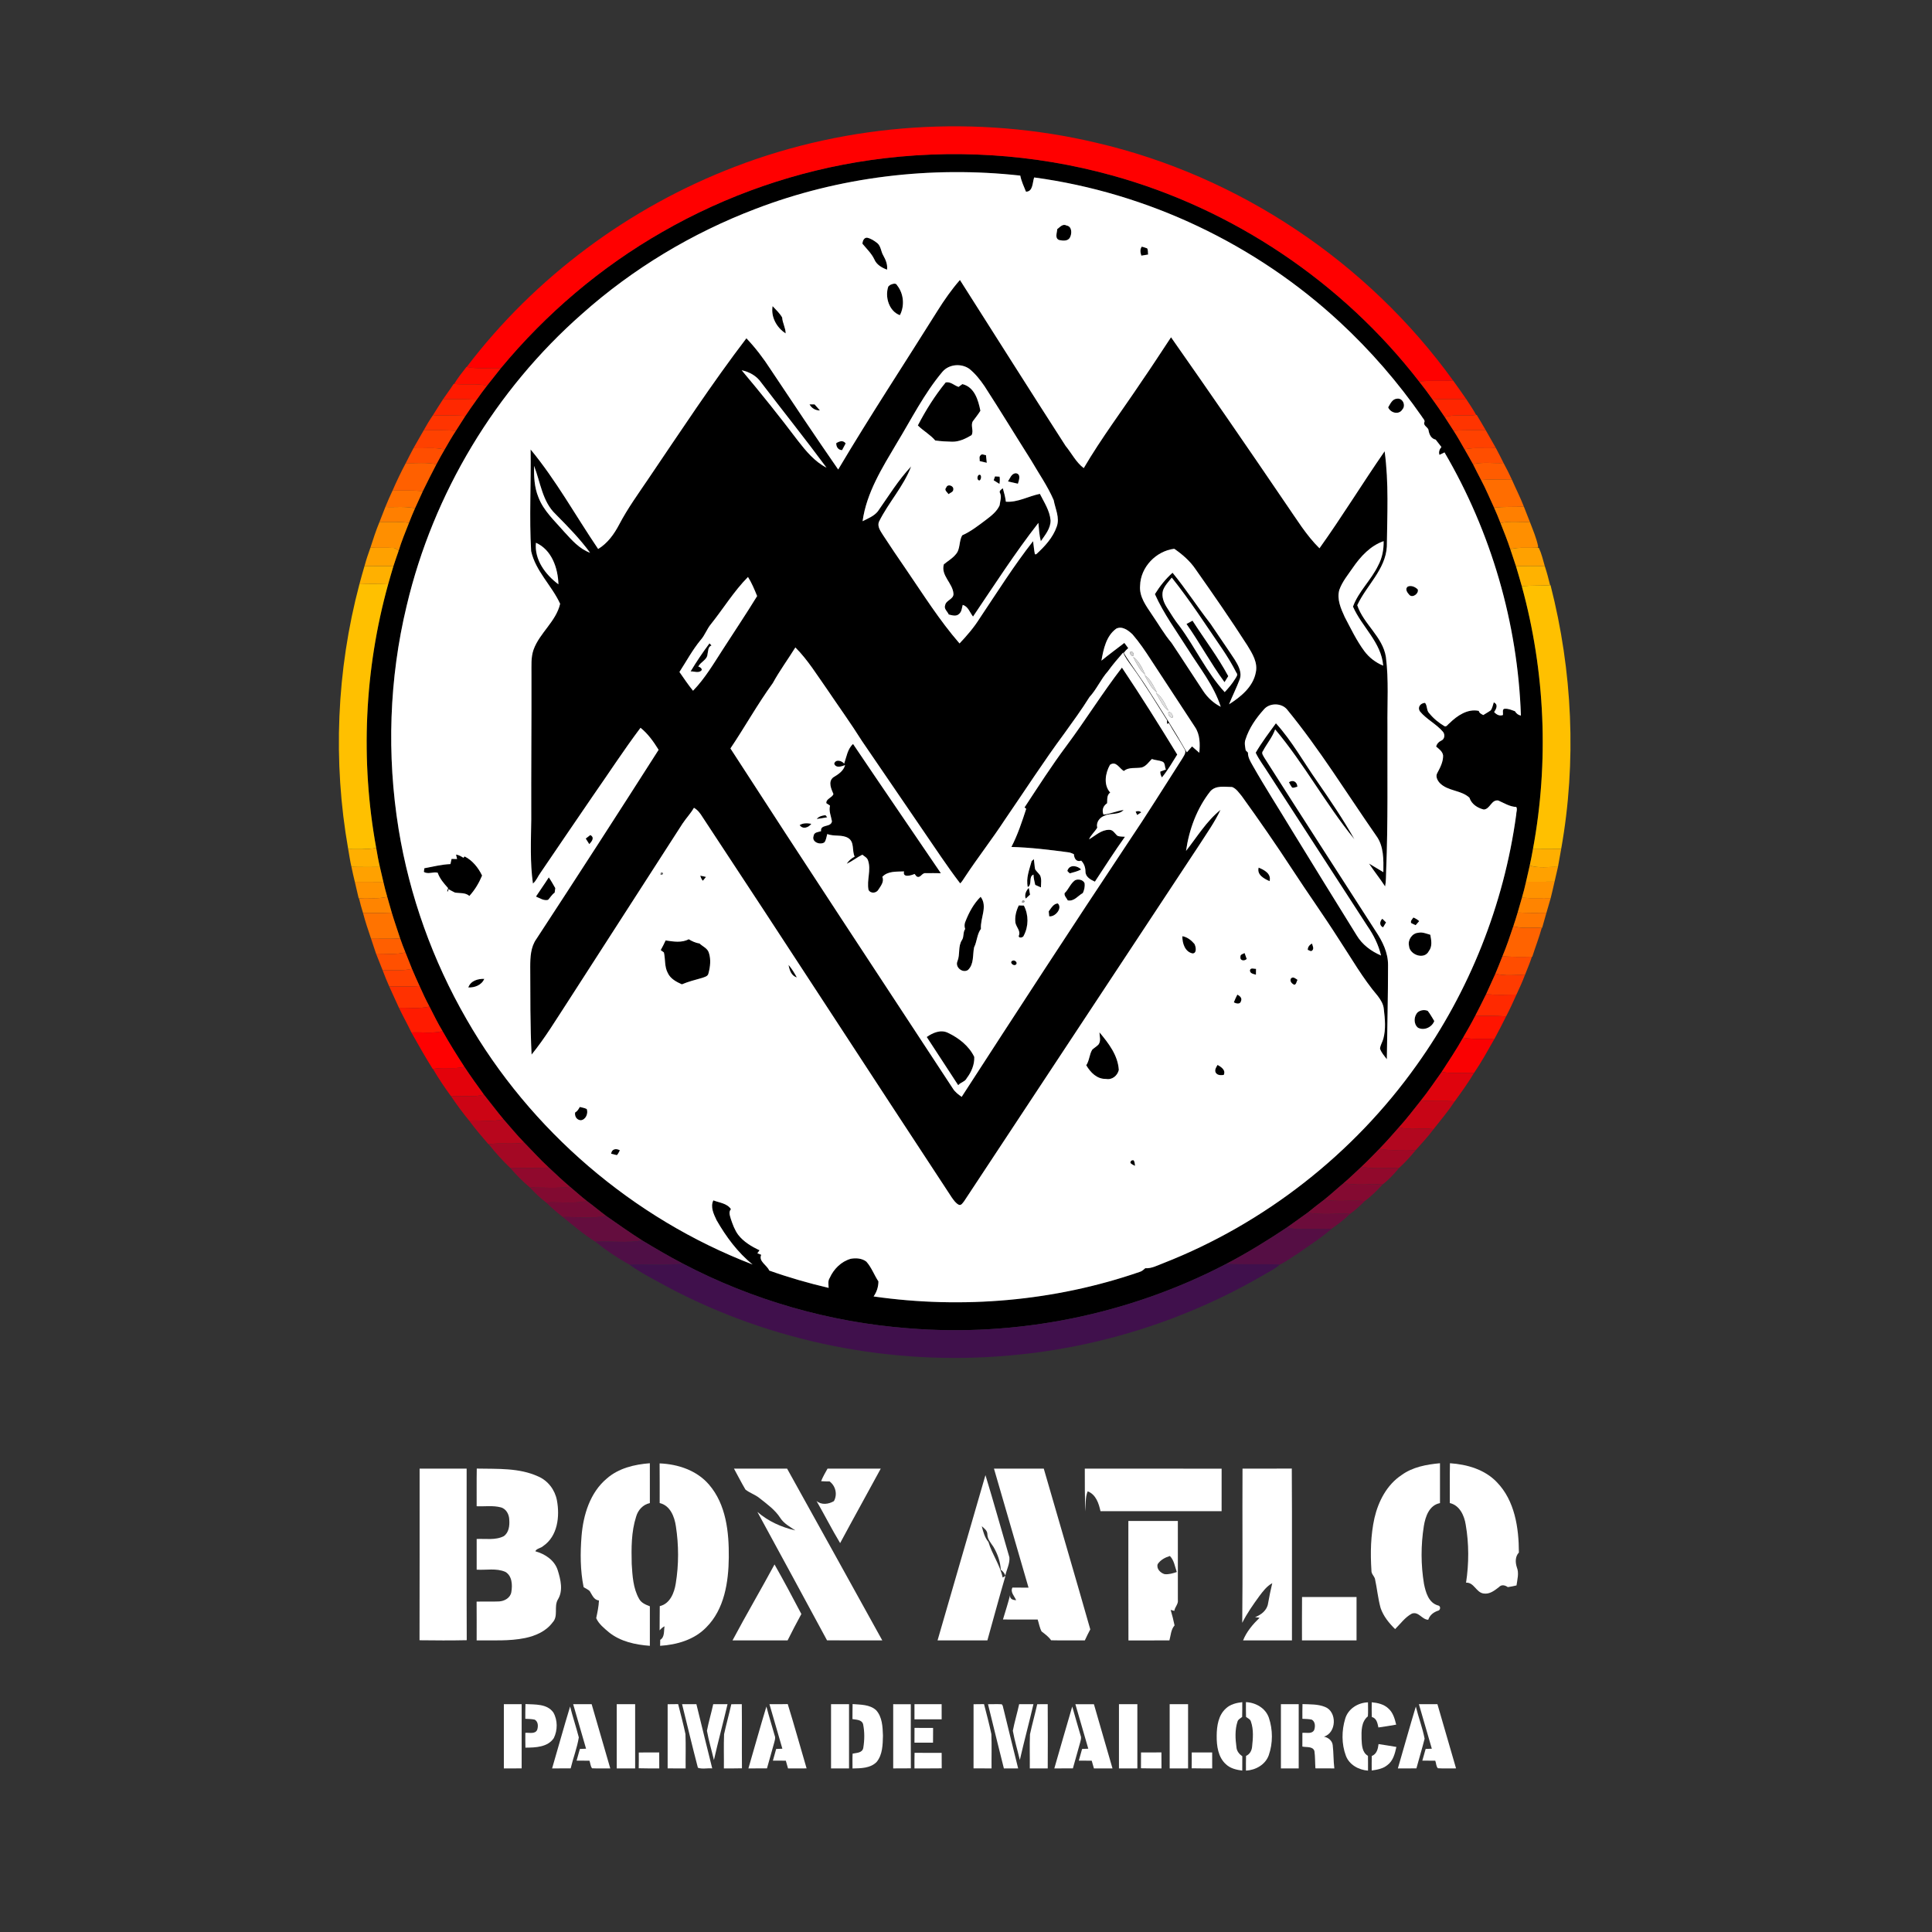 <?xml version="1.0" encoding="UTF-8" ?>
<!DOCTYPE svg PUBLIC "-//W3C//DTD SVG 1.1//EN" "http://www.w3.org/Graphics/SVG/1.1/DTD/svg11.dtd">
<svg width="1181pt" height="1181pt" viewBox="0 0 1181 1181" version="1.1" xmlns="http://www.w3.org/2000/svg">
<rect x="0" y="0" width="1181" height="1181" fill="#333333" stroke="none"/>
<g id="#000000ff">
<path fill="#000000" opacity="1.00" d=" M 531.90 97.89 C 581.12 90.82 631.81 93.94 679.74 107.22 C 753.72 127.60 820.62 172.58 867.54 233.29 C 870.35 236.85 873.11 240.46 875.71 244.19 C 878.21 247.74 880.76 251.26 883.13 254.90 C 884.91 257.71 886.72 260.51 888.55 263.30 C 890.96 267.00 893.09 270.86 895.29 274.69 C 896.98 277.70 898.76 280.68 900.41 283.72 C 902.06 286.94 903.63 290.20 905.35 293.39 C 908.28 298.87 910.65 304.63 913.28 310.26 C 914.71 313.38 915.98 316.57 917.24 319.77 C 919.33 325.05 921.47 330.32 923.23 335.72 C 924.39 339.19 925.57 342.65 926.70 346.13 C 927.96 350.17 929.05 354.27 930.25 358.33 C 944.57 410.48 946.91 465.88 937.06 519.05 C 936.46 522.41 935.84 525.76 935.09 529.10 C 934.33 532.40 933.58 535.70 932.84 539.00 C 932.11 542.29 931.27 545.55 930.32 548.78 C 929.44 551.79 928.58 554.80 927.72 557.81 C 926.91 560.63 925.99 563.42 925.06 566.20 C 922.98 572.39 920.92 578.60 918.38 584.63 C 916.96 588.14 915.63 591.68 914.13 595.16 C 912.23 599.36 910.35 603.56 908.42 607.75 C 906.27 612.19 904.02 616.59 901.76 620.98 C 899.46 625.51 896.88 629.89 894.36 634.30 C 890.33 641.47 885.77 648.32 881.29 655.22 C 877.07 661.05 873.12 667.07 868.60 672.68 C 864.19 678.22 859.91 683.86 855.15 689.11 C 851.27 693.54 847.38 697.97 843.27 702.19 C 839.65 705.91 836.06 709.66 832.26 713.20 C 828.63 716.54 825.12 720.02 821.36 723.22 C 817.35 726.54 813.56 730.11 809.48 733.34 C 806.05 735.88 802.74 738.58 799.41 741.24 C 795.28 744.19 791.15 747.14 787.04 750.09 C 774.93 758.18 762.52 765.83 749.61 772.59 C 690.11 803.62 621.82 817.46 554.94 811.93 C 507.03 808.25 459.94 794.73 417.38 772.41 C 408.94 768.00 400.72 763.17 392.56 758.26 C 385.08 753.50 377.83 748.38 370.57 743.30 C 366.57 740.34 362.80 737.11 358.78 734.18 C 355.22 731.40 351.88 728.36 348.42 725.46 C 343.95 721.69 339.71 717.67 335.45 713.67 C 330.20 708.85 325.45 703.53 320.46 698.45 C 315.98 693.92 312.00 688.93 307.76 684.17 C 303.65 679.25 299.84 674.10 295.81 669.12 C 291.73 663.52 287.70 657.89 283.88 652.12 C 279.23 644.97 274.71 637.74 270.53 630.31 C 267.58 625.46 265.13 620.34 262.53 615.30 C 260.33 611.21 258.37 607.00 256.48 602.76 C 254.91 599.26 253.30 595.79 251.84 592.25 C 250.49 588.90 249.20 585.54 247.84 582.20 C 246.71 579.38 245.59 576.56 244.63 573.68 C 242.92 568.43 241.08 563.22 239.49 557.92 C 238.56 554.70 237.66 551.47 236.73 548.25 C 235.84 545.21 235.04 542.15 234.34 539.07 C 233.65 536.03 232.94 533.00 232.23 529.98 C 231.31 526.14 230.64 522.25 229.97 518.36 C 220.21 465.00 222.73 409.41 237.27 357.15 C 238.35 353.47 239.34 349.76 240.48 346.11 C 241.48 342.94 242.61 339.83 243.68 336.69 C 245.45 330.87 247.79 325.25 250.01 319.60 C 251.18 316.61 252.38 313.64 253.69 310.72 C 255.31 307.21 256.88 303.68 258.50 300.18 C 261.16 294.67 263.96 289.24 266.77 283.80 C 268.35 280.75 270.08 277.77 271.79 274.79 C 273.99 270.95 276.20 267.11 278.63 263.41 C 280.60 260.38 282.52 257.33 284.46 254.29 C 286.66 250.90 289.05 247.65 291.37 244.35 C 293.42 241.44 295.50 238.54 297.71 235.74 C 300.56 232.23 303.31 228.63 306.13 225.10 C 333.74 191.77 367.24 163.29 404.83 141.80 C 443.91 119.31 487.25 104.26 531.90 97.89 M 461.74 127.73 C 422.99 142.50 386.83 164.22 355.86 191.81 C 302.91 238.34 264.85 301.54 248.62 370.15 C 237.84 414.77 236.33 461.56 243.67 506.86 C 250.34 547.66 264.51 587.17 285.15 622.97 C 324.08 690.96 386.92 744.88 460.06 772.97 C 450.92 765.62 443.83 755.99 438.03 745.88 C 436.31 742.21 434.08 737.75 436.06 733.77 C 439.75 735.22 444.49 735.54 446.82 739.16 C 445.21 740.89 446.22 743.16 446.75 745.13 C 447.89 748.51 449.12 751.95 451.27 754.85 C 454.63 759.14 459.41 762.00 464.29 764.27 C 463.96 764.73 463.29 765.65 462.95 766.11 C 463.54 766.34 464.73 766.81 465.33 767.04 C 463.51 771.01 468.86 773.34 470.23 776.67 C 482.11 780.90 494.25 784.39 506.53 787.26 C 506.48 785.21 505.97 783.00 507.19 781.18 C 509.63 775.73 514.24 771.11 520.07 769.47 C 523.26 768.90 526.95 769.15 529.59 771.22 C 532.76 774.76 534.35 779.36 536.96 783.30 C 536.95 786.63 535.93 789.77 534.02 792.50 C 588.39 800.27 644.67 795.43 696.65 777.50 C 698.01 777.14 699.04 776.16 700.06 775.25 C 704.05 775.49 707.56 773.47 711.18 772.13 C 773.07 747.89 827.51 705.20 866.01 651.04 C 898.25 605.95 919.35 552.97 926.83 498.04 C 926.81 496.48 927.69 494.73 926.89 493.29 C 922.84 493.13 919.47 490.91 915.88 489.34 C 911.63 488.62 910.89 494.64 907.00 494.85 C 903.14 493.89 899.51 491.56 898.24 487.62 C 893.14 482.87 885.03 483.73 880.08 478.61 C 878.66 477.04 877.39 474.61 878.58 472.56 C 880.35 469.24 882.20 465.75 882.15 461.88 C 881.86 459.37 879.64 457.85 877.88 456.35 C 878.33 454.69 879.40 453.45 880.98 452.76 C 883.12 451.87 883.46 448.97 882.04 447.30 C 877.98 442.53 872.04 439.74 868.04 434.93 C 866.28 432.30 868.28 429.81 871.10 429.64 C 872.66 431.56 871.88 434.38 873.76 436.10 C 876.31 439.26 879.56 441.87 883.03 443.94 C 884.40 444.39 885.08 442.69 886.06 442.07 C 890.71 437.50 897.13 433.09 903.97 434.55 C 904.24 435.96 905.55 436.49 906.71 437.10 C 908.20 436.11 909.82 435.29 911.26 434.22 C 912.30 432.79 912.55 430.98 913.13 429.35 C 915.96 430.62 914.70 433.32 913.34 435.23 C 914.65 436.78 916.65 437.90 918.72 437.08 C 918.95 435.90 917.98 433.09 920.06 433.27 C 922.17 433.13 924.13 434.08 926.08 434.77 C 926.89 436.15 928.06 437.11 929.71 437.42 C 927.78 381.03 911.54 325.22 883.01 276.55 C 881.97 277.06 880.95 277.56 879.93 278.05 C 879.29 276.31 879.96 274.59 881.12 273.25 C 879.97 271.72 878.76 270.25 877.61 268.74 C 874.85 268.14 873.69 265.63 873.26 263.11 C 873.07 260.95 869.64 260.34 870.79 257.83 C 871.01 256.61 869.72 255.76 869.25 254.76 C 854.63 233.75 837.79 214.30 819.01 196.91 C 767.71 149.31 701.57 117.85 632.18 108.47 C 631.06 111.43 631.57 117.18 627.16 117.17 C 625.88 113.93 624.33 110.78 623.68 107.34 C 569.10 101.30 513.06 108.04 461.74 127.73 Z" />
<path fill="#000000" opacity="1.00" d=" M 646.27 140.08 C 647.95 138.83 649.65 136.55 652.01 137.87 C 655.33 138.39 655.32 142.80 654.05 145.13 C 652.87 147.53 649.73 147.20 647.55 146.75 C 644.59 145.77 646.18 142.28 646.27 140.08 Z" />
<path fill="#000000" opacity="1.00" d=" M 527.20 148.98 C 527.25 147.39 528.10 145.23 530.02 145.29 C 532.36 145.78 534.45 147.18 536.32 148.65 C 538.56 150.57 538.48 153.83 539.97 156.23 C 541.43 158.86 542.66 161.77 542.23 164.85 C 539.06 163.65 535.84 161.83 534.47 158.55 C 532.74 154.86 529.73 152.09 527.20 148.98 Z" />
<path fill="#000000" opacity="1.00" d=" M 697.68 156.27 C 697.10 154.40 696.71 152.45 697.97 150.77 C 699.06 151.06 700.14 151.40 701.22 151.80 C 701.91 152.92 701.62 154.33 701.82 155.59 C 700.43 155.82 699.05 156.05 697.68 156.27 Z" />
<path fill="#000000" opacity="1.00" d=" M 573.06 190.02 C 577.19 183.42 581.66 177.02 586.79 171.15 C 608.31 204.96 629.68 238.88 651.38 272.57 C 655.08 277.07 657.77 282.63 662.48 286.15 C 673.26 267.78 686.11 250.76 697.91 233.06 C 704.04 224.20 709.86 215.14 715.83 206.17 C 739.51 239.93 762.90 273.88 786.07 307.99 C 792.55 317.30 798.44 327.15 806.57 335.16 C 820.42 315.78 832.84 295.44 846.40 275.86 C 849.03 295.18 847.97 314.72 847.75 334.14 C 846.92 348.20 835.31 357.84 829.67 369.95 C 833.52 381.58 845.24 389.16 847.18 401.61 C 848.98 415.66 847.96 429.87 848.13 443.99 C 848.00 473.32 848.53 502.65 847.34 531.96 C 847.18 535.26 847.35 538.59 846.69 541.85 C 843.60 537.06 839.98 532.65 836.88 527.89 C 839.82 529.59 842.66 531.45 845.63 533.13 C 845.73 525.57 845.99 517.26 841.26 510.87 C 823.22 484.94 806.65 457.93 786.58 433.48 C 783.10 429.61 776.02 429.62 772.63 433.62 C 767.80 438.99 763.54 445.08 761.35 452.03 C 760.53 454.19 761.15 456.48 761.48 458.67 C 761.82 459.02 762.50 459.70 762.85 460.04 C 762.80 462.82 764.20 465.25 765.54 467.59 C 773.19 481.10 781.62 494.15 789.64 507.45 C 802.76 528.92 816.03 550.30 829.27 571.69 C 832.66 577.40 838.16 581.51 844.21 584.08 C 842.68 577.58 839.66 571.53 835.87 566.08 C 815.66 534.94 795.50 503.76 775.32 472.60 C 772.75 468.44 769.70 464.57 767.59 460.13 C 771.24 453.82 775.67 448.01 779.95 442.13 C 789.77 452.99 796.87 465.88 805.27 477.80 C 813.19 489.29 821.07 500.83 827.92 513.01 C 810.42 491.63 797.29 467.01 779.48 445.86 C 777.79 450.68 774.38 454.58 772.04 459.05 C 770.85 460.40 772.22 461.93 772.86 463.16 C 795.41 498.61 818.19 533.91 840.95 569.23 C 845.08 575.38 848.56 582.39 848.49 589.98 C 848.51 609.15 847.97 628.33 847.75 647.51 C 846.22 645.45 844.43 643.51 843.58 641.06 C 843.75 638.89 845.04 637.04 845.61 634.98 C 847.21 629.07 846.63 622.86 845.91 616.86 C 845.68 613.83 844.01 611.21 842.24 608.86 C 833.02 598.03 825.99 585.59 818.17 573.75 C 809.14 559.58 799.35 545.90 790.18 531.81 C 780.18 516.51 769.78 501.47 759.08 486.65 C 757.34 484.61 755.78 482.11 753.19 481.09 C 748.65 481.07 743.17 479.87 739.79 483.77 C 731.59 494.21 726.87 507.08 725.00 520.15 C 731.76 511.59 737.48 501.99 746.07 495.07 C 742.56 502.53 737.71 509.33 733.26 516.27 C 685.25 588.94 637.27 661.63 589.31 734.34 C 588.50 735.26 587.65 737.01 586.15 736.48 C 584.25 735.56 583.07 733.73 581.87 732.10 C 530.91 654.65 480.54 576.83 429.46 499.48 C 428.10 497.25 426.53 495.08 424.19 493.80 C 422.22 497.24 419.44 500.11 417.25 503.41 C 393.76 539.88 370.26 576.34 346.77 612.82 C 339.73 623.58 333.08 634.66 324.95 644.65 C 324.05 626.78 324.21 608.87 324.12 590.98 C 324.12 585.18 324.38 578.89 327.89 573.99 C 353.02 535.59 377.91 497.04 402.60 458.35 C 399.53 453.40 396.12 448.55 391.54 444.88 C 381.24 458.57 371.91 472.97 362.09 487.01 C 351.48 502.44 341.01 517.96 330.46 533.42 C 328.83 535.60 327.91 538.33 325.77 540.10 C 323.95 527.13 324.57 514.02 324.75 500.97 C 324.65 471.31 324.95 441.66 324.87 412.00 C 324.93 407.05 324.47 401.91 326.14 397.16 C 329.87 386.85 339.85 379.99 342.40 369.09 C 337.30 357.92 327.42 349.17 324.68 336.90 C 323.45 316.21 324.70 295.46 324.35 274.75 C 340.01 293.68 351.88 315.30 365.64 335.59 C 371.43 332.08 375.43 326.47 378.52 320.58 C 383.69 310.72 390.25 301.71 396.46 292.50 C 416.01 263.67 435.12 234.50 456.26 206.79 C 461.84 212.66 466.74 219.12 471.12 225.92 C 484.75 246.36 498.37 266.81 512.37 287.00 C 531.84 254.20 552.83 222.35 573.06 190.02 M 576.15 227.20 C 564.91 240.55 557.09 256.28 548.06 271.11 C 539.27 285.99 529.69 301.15 527.28 318.61 C 530.57 316.92 534.24 315.54 536.62 312.57 C 543.16 303.26 549.13 293.45 556.96 285.13 C 552.30 297.43 543.03 307.27 537.26 319.00 C 536.15 321.91 538.30 324.70 539.76 327.07 C 544.40 334.15 549.10 341.19 553.93 348.15 C 564.42 363.48 574.33 379.28 586.55 393.33 C 591.04 388.58 595.34 383.61 598.82 378.05 C 609.48 362.16 619.67 345.88 631.50 330.81 C 631.89 333.47 632.07 336.16 632.61 338.80 C 632.81 338.80 633.22 338.80 633.42 338.81 C 638.61 334.07 643.64 328.68 645.97 321.91 C 647.96 316.48 645.07 311.05 644.11 305.74 C 640.43 297.17 635.02 289.50 630.37 281.45 C 620.81 266.35 611.54 251.08 601.83 236.08 C 599.18 232.19 596.21 228.42 592.53 225.46 C 587.60 221.98 580.16 222.57 576.15 227.20 M 453.37 226.33 C 465.17 240.37 476.64 254.68 487.69 269.33 C 492.63 275.67 497.94 282.16 505.24 285.88 C 492.24 268.29 478.55 251.19 465.27 233.80 C 462.50 229.77 458.08 227.32 453.37 226.33 M 326.46 284.78 C 326.35 291.22 326.61 297.84 329.09 303.88 C 332.27 312.33 339.16 318.45 344.92 325.12 C 349.49 330.10 354.17 335.54 360.72 337.90 C 354.49 329.36 347.07 321.82 339.66 314.32 C 331.48 306.60 330.39 294.75 326.46 284.78 M 827.00 346.98 C 824.02 351.34 820.52 355.50 818.72 360.54 C 817.07 366.22 819.65 372.02 821.99 377.13 C 825.72 384.20 829.18 391.49 833.95 397.95 C 836.89 401.93 840.93 405.04 845.52 406.90 C 844.41 392.68 832.47 383.22 827.06 370.82 C 830.43 361.52 838.26 354.52 842.50 345.57 C 844.94 341.05 845.89 335.90 845.79 330.80 C 837.75 333.57 831.71 340.14 827.00 346.98 M 327.61 331.78 C 326.58 342.20 333.43 351.27 341.36 357.19 C 341.09 347.31 337.29 336.09 327.61 331.78 M 696.92 358.01 C 696.31 364.80 700.67 370.45 704.21 375.78 C 708.17 381.51 711.61 387.62 716.12 392.95 C 722.69 402.72 729.01 412.66 735.54 422.46 C 738.21 426.49 741.89 429.87 746.23 432.05 C 742.06 419.05 733.31 408.30 726.17 396.88 C 719.18 385.82 711.31 375.16 705.98 363.18 C 708.97 358.34 712.50 353.90 716.76 350.11 C 724.94 360.08 731.91 370.95 739.83 381.11 C 744.78 388.52 749.91 395.82 754.80 403.28 C 756.95 406.75 759.28 410.90 757.87 415.10 C 755.92 420.34 753.37 425.34 751.29 430.54 C 758.44 425.97 765.91 419.96 767.62 411.17 C 769.04 405.09 765.56 399.54 762.53 394.60 C 752.38 378.79 741.67 363.34 730.85 347.99 C 727.45 342.93 722.79 338.90 717.80 335.46 C 706.68 336.82 697.18 346.69 696.92 358.01 M 434.59 381.51 C 432.09 384.49 430.91 388.31 428.29 391.21 C 423.30 397.27 419.58 404.21 415.33 410.77 C 418.03 414.65 420.65 418.57 423.64 422.24 C 430.95 414.71 436.28 405.59 441.95 396.84 C 448.91 386.02 456.09 375.34 462.82 364.37 C 461.18 360.37 459.55 356.35 457.23 352.69 C 448.61 361.42 442.21 371.96 434.59 381.51 M 716.29 353.08 C 714.31 355.58 711.95 357.93 710.89 361.00 C 709.89 364.71 711.45 368.50 713.45 371.59 C 715.88 375.43 718.23 379.36 721.12 382.89 C 730.77 395.95 737.59 411.06 748.64 423.09 C 750.99 420.57 753.22 417.94 755.03 415.00 C 755.65 413.88 756.97 412.53 755.81 411.26 C 753.29 406.27 750.37 401.50 747.26 396.86 C 737.14 382.12 727.47 367.06 716.29 353.08 M 682.37 384.26 C 676.18 388.71 674.54 396.80 673.28 403.85 C 677.86 400.11 682.62 396.61 687.30 393.00 C 688.08 394.05 688.87 395.11 689.66 396.18 C 688.63 397.04 687.72 398.02 686.94 399.10 C 691.72 407.03 697.48 414.40 702.40 422.31 C 710.34 434.69 718.27 447.11 725.50 459.92 C 726.52 458.68 727.60 457.49 728.68 456.29 C 730.16 457.57 731.60 458.89 733.12 460.16 C 733.61 454.78 733.61 449.01 730.44 444.36 C 721.54 430.71 712.55 417.10 703.63 403.45 C 700.13 398.02 696.49 392.64 692.27 387.75 C 689.71 385.35 686.01 382.49 682.37 384.26 M 486.19 395.77 C 481.65 403.07 476.53 410.03 472.40 417.57 C 463.07 430.41 455.35 444.35 446.50 457.51 C 491.44 527.08 537.08 596.20 582.51 665.46 C 583.81 667.58 585.85 669.06 587.85 670.50 C 621.43 618.63 655.12 566.83 689.34 515.39 C 700.84 498.40 711.64 480.96 722.72 463.70 C 723.65 461.95 725.48 459.91 724.06 457.91 C 721.05 452.53 717.53 447.45 714.55 442.05 L 713.40 442.47 C 713.40 441.92 713.40 440.82 713.40 440.27 C 706.36 429.16 699.58 417.87 691.82 407.26 C 689.86 404.59 687.86 401.96 686.54 398.91 C 683.30 402.60 680.13 406.34 677.25 410.32 C 672.91 415.16 670.41 421.30 665.98 426.08 C 661.18 433.78 655.81 441.11 650.51 448.48 C 637.83 465.62 626.29 483.57 614.21 501.13 C 606.43 513.03 597.67 524.21 589.85 536.08 C 588.89 537.39 588.17 538.91 586.95 540.00 C 578.80 529.41 571.50 518.11 563.88 507.10 C 551.56 489.04 539.21 471.00 526.89 452.94 C 520.14 442.20 512.70 431.91 505.61 421.39 C 499.42 412.64 493.81 403.38 486.19 395.77 Z" />
<path fill="#000000" opacity="1.00" d=" M 544.16 174.15 C 545.47 173.65 547.61 172.61 548.41 174.45 C 552.49 179.57 553.05 187.01 550.09 192.66 C 543.53 190.33 540.77 181.52 543.02 175.11 C 543.30 174.87 543.87 174.39 544.16 174.15 Z" />
<path fill="#000000" opacity="1.00" d=" M 472.27 187.14 C 474.32 189.36 476.63 191.43 478.12 194.10 C 478.33 197.46 480.24 200.40 480.26 203.79 C 474.78 200.34 471.12 193.68 472.27 187.14 Z" />
<path fill="#000000" opacity="1.00" d=" M 561.07 260.06 C 565.85 250.84 571.46 241.89 578.04 233.82 C 580.96 233.04 583.33 235.68 585.96 236.50 C 586.54 236.08 587.70 235.22 588.28 234.80 C 595.68 236.55 598.00 244.55 599.30 251.08 C 597.92 253.34 596.24 255.38 594.67 257.51 C 593.15 260.16 595.40 263.32 593.89 266.01 C 590.30 268.13 586.33 270.09 582.05 270.01 C 578.59 269.92 575.11 269.76 571.70 269.26 C 568.63 265.65 564.38 263.39 561.07 260.06 Z" />
<path fill="#000000" opacity="1.00" d=" M 848.57 249.00 C 849.88 246.88 851.02 243.92 853.93 243.71 C 857.44 243.13 859.52 247.77 857.26 250.28 C 855.16 253.78 849.97 252.46 848.57 249.00 Z" />
<path fill="#000000" opacity="1.00" d=" M 494.86 247.20 C 495.62 247.20 497.15 247.20 497.91 247.19 C 498.99 248.43 500.15 249.62 501.20 250.90 C 498.51 250.95 496.14 249.55 494.86 247.20 Z" />
<path fill="#000000" opacity="1.00" d=" M 511.19 270.89 C 513.13 269.71 515.33 268.89 516.94 271.05 C 516.21 272.43 515.47 273.79 514.75 275.17 C 512.35 275.13 511.10 273.09 511.19 270.89 Z" />
<path fill="#000000" opacity="1.00" d=" M 599.32 278.40 C 600.16 277.16 601.58 278.16 602.71 278.25 C 602.87 279.79 603.03 281.34 603.19 282.89 C 601.73 282.55 600.30 282.21 598.87 281.85 C 598.99 280.72 598.36 279.29 599.32 278.40 Z" />
<path fill="#000000" opacity="1.00" d=" M 598.22 290.35 C 600.21 289.38 600.01 293.12 598.78 293.71 C 597.15 293.74 597.23 291.13 598.22 290.35 Z" />
<path fill="#000000" opacity="1.00" d=" M 616.17 294.29 C 617.39 292.41 618.28 289.45 620.93 289.27 C 624.32 289.75 622.87 293.53 622.24 295.69 C 620.20 295.25 618.19 294.72 616.17 294.29 Z" />
<path fill="#000000" opacity="1.00" d=" M 608.24 291.21 C 608.94 291.25 610.34 291.33 611.04 291.38 C 611.28 292.85 611.18 294.34 610.96 295.81 C 609.76 295.08 608.58 294.34 607.42 293.58 C 607.69 292.78 607.96 291.99 608.24 291.21 Z" />
<path fill="#000000" opacity="1.00" d=" M 578.41 298.05 C 579.19 295.56 583.08 296.88 582.75 299.20 C 582.71 300.82 580.85 301.19 579.84 302.06 C 579.06 300.89 576.92 299.57 578.41 298.05 Z" />
<path fill="#000000" opacity="1.00" d=" M 611.36 301.49 C 610.42 300.10 612.11 299.16 613.01 298.47 C 613.79 301.17 614.53 303.89 614.87 306.68 C 622.08 307.23 628.70 303.29 635.66 301.89 C 638.27 307.06 641.68 312.14 642.19 318.05 C 642.30 323.01 638.88 326.97 636.24 330.83 C 635.31 327.17 635.08 323.38 634.75 319.64 C 620.43 338.00 607.83 357.61 594.80 376.89 C 592.79 374.40 591.89 370.74 588.49 369.77 C 587.95 371.65 587.91 373.93 586.27 375.28 C 584.55 376.98 581.99 376.13 579.96 375.64 C 579.18 373.77 576.85 372.19 577.75 369.96 C 578.27 366.84 583.03 366.32 582.84 362.95 C 582.43 356.46 574.99 351.85 576.96 344.96 C 579.37 342.95 582.18 341.40 584.18 338.93 C 587.20 335.74 586.02 330.89 588.22 327.22 C 593.53 324.85 598.14 321.21 602.77 317.74 C 605.97 315.30 609.35 312.70 611.05 308.93 C 611.29 306.49 612.40 303.86 611.36 301.49 Z" />
<path fill="#000000" opacity="1.00" d=" M 860.53 358.58 C 862.59 357.63 865.19 358.77 866.66 360.33 C 867.42 362.90 863.32 365.84 861.42 363.53 C 860.23 362.26 858.68 359.99 860.53 358.58 Z" />
<path fill="#000000" opacity="1.00" d=" M 725.29 381.42 C 726.50 380.74 727.74 380.08 728.97 379.41 C 736.22 390.72 744.43 401.46 750.81 413.31 C 750.05 414.54 749.30 415.78 748.53 417.01 C 740.16 405.56 733.43 393.02 725.29 381.42 Z" />
<path fill="#000000" opacity="1.00" d=" M 422.16 410.41 C 425.71 404.52 429.56 398.80 433.68 393.28 C 433.99 393.60 434.61 394.23 434.93 394.55 C 432.66 395.37 432.99 397.97 432.49 399.88 C 432.30 403.40 428.24 404.53 426.85 407.50 C 428.04 407.64 430.07 409.31 428.23 410.28 C 426.49 411.41 424.12 410.31 422.16 410.41 Z" />
<path fill="#000000" opacity="1.00" d=" M 651.93 455.89 C 663.60 440.22 673.89 423.57 685.82 408.10 C 697.52 425.54 708.66 443.34 719.62 461.25 C 716.63 465.97 713.86 470.90 710.28 475.20 C 709.58 474.13 709.25 472.94 709.25 471.68 C 710.39 471.25 711.57 470.84 712.72 470.37 C 711.79 468.87 712.46 466.26 710.47 465.52 C 708.42 464.73 706.16 464.72 704.10 463.98 C 702.21 465.84 700.66 468.31 698.00 469.12 C 694.32 469.88 690.10 468.69 686.98 471.32 C 684.25 469.75 682.24 464.89 678.50 467.53 C 675.67 472.59 674.41 479.80 678.65 484.48 C 676.48 485.98 676.91 488.71 676.76 491.00 C 674.31 492.66 673.45 495.14 674.53 497.95 C 678.76 497.55 682.66 495.71 686.85 495.12 C 683.87 498.40 678.87 496.81 675.16 498.63 C 672.20 499.67 669.88 502.71 670.73 505.94 C 669.24 508.45 666.88 510.36 665.70 513.09 C 669.60 510.84 673.16 507.22 677.97 507.26 C 680.41 507.11 681.46 509.59 683.10 510.92 C 684.53 511.51 686.13 511.34 687.66 511.51 C 681.26 520.46 675.35 529.75 669.29 538.94 C 666.75 537.78 663.57 536.09 663.54 532.89 C 663.52 530.34 662.74 527.93 660.92 526.11 C 657.92 527.12 656.63 524.74 656.44 522.13 C 655.32 521.67 654.20 521.08 652.99 520.99 C 641.46 519.45 629.90 518.04 618.26 517.72 C 622.11 510.30 624.72 502.33 627.31 494.41 L 626.29 493.57 C 634.64 480.88 642.83 468.07 651.93 455.89 Z" />
<path fill="#000000" opacity="1.00" d=" M 516.02 466.81 C 517.46 462.70 518.07 457.81 521.46 454.78 C 539.24 481.19 557.27 507.44 575.14 533.79 C 572.06 533.76 568.98 533.67 565.91 533.76 C 563.52 533.29 562.64 537.28 560.23 535.69 C 559.94 535.32 559.36 534.59 559.07 534.23 C 557.00 535.16 551.57 536.78 552.63 532.68 C 548.10 532.89 542.72 532.34 539.34 536.01 C 540.64 538.84 538.44 541.52 536.98 543.79 C 535.74 546.06 532.18 546.40 530.92 543.98 C 529.71 538.03 532.66 531.83 530.61 525.96 C 530.09 524.27 528.39 523.47 527.12 522.47 C 523.83 524.10 520.95 526.43 517.64 528.00 C 518.77 526.08 520.51 524.69 522.45 523.64 C 520.68 520.01 522.47 514.86 518.60 512.34 C 514.77 509.93 509.84 511.52 505.71 509.82 C 505.18 511.52 505.05 513.41 503.97 514.89 C 501.40 516.74 495.98 514.78 497.34 511.00 C 497.58 508.67 500.13 508.67 501.89 508.10 C 501.34 503.58 507.93 506.01 508.56 502.08 C 508.03 498.87 506.52 495.79 507.38 492.46 C 506.82 492.09 505.70 491.35 505.13 490.98 C 504.86 488.27 508.53 487.74 509.47 485.43 C 508.17 482.28 506.06 478.02 509.25 475.27 C 512.30 473.39 515.60 471.42 516.59 467.68 C 514.50 468.51 510.91 469.75 509.94 466.82 C 510.75 463.93 514.59 464.93 516.02 466.81 Z" />
<path fill="#000000" opacity="1.00" d=" M 787.93 478.20 C 790.35 476.33 793.02 478.04 793.07 480.93 C 791.99 481.06 790.91 481.81 789.82 481.42 C 789.06 480.41 788.49 479.30 787.93 478.20 Z" />
<path fill="#000000" opacity="1.00" d=" M 694.20 496.15 C 695.41 495.65 696.59 495.67 697.63 496.56 C 697.01 496.97 695.76 497.78 695.14 498.19 C 694.91 497.68 694.44 496.66 694.20 496.15 Z" />
<path fill="#000000" opacity="1.00" d=" M 499.24 500.63 C 500.57 499.01 502.60 498.49 504.60 498.32 C 504.87 498.63 505.40 499.26 505.67 499.58 C 503.54 500.00 501.39 500.34 499.24 500.63 Z" />
<path fill="#000000" opacity="1.00" d=" M 488.82 504.37 C 490.99 503.00 493.52 503.14 495.95 503.58 C 494.28 505.94 490.69 507.15 488.82 504.37 Z" />
<path fill="#000000" opacity="1.00" d=" M 358.05 512.59 C 358.97 511.87 359.91 511.17 360.84 510.45 C 363.68 511.92 361.79 514.40 360.20 515.99 C 359.45 514.87 358.74 513.73 358.05 512.59 Z" />
<path fill="#000000" opacity="1.00" d=" M 278.76 522.39 C 280.44 522.58 281.87 523.48 283.29 524.35 L 283.99 523.52 C 288.76 525.89 292.37 530.37 294.69 535.21 C 292.80 539.76 290.25 544.05 286.91 547.68 C 284.41 545.47 281.05 546.16 278.04 545.59 C 276.69 545.00 275.45 544.19 274.15 543.52 L 273.89 544.89 L 273.33 544.87 C 273.47 544.38 273.77 543.38 273.91 542.89 C 271.36 540.06 268.82 537.13 267.54 533.47 C 264.70 532.75 261.73 534.66 259.10 532.97 C 259.18 532.42 259.32 531.31 259.39 530.75 C 264.69 529.77 269.93 528.42 275.34 528.20 C 275.58 527.15 275.81 526.10 276.03 525.05 C 276.87 525.06 278.56 525.09 279.41 525.10 C 279.24 524.42 278.92 523.06 278.76 522.39 Z" />
<path fill="#000000" opacity="1.00" d=" M 630.64 526.38 C 630.98 526.08 631.65 525.48 631.98 525.19 C 632.31 527.24 632.34 529.36 632.76 531.41 C 633.63 532.77 634.93 533.81 635.83 535.17 C 636.82 537.47 636.34 540.04 636.29 542.46 C 635.12 541.95 633.97 541.43 632.82 540.92 C 632.34 538.84 631.82 536.75 631.76 534.62 C 628.50 535.91 631.18 540.71 628.28 542.24 C 627.04 536.83 629.25 531.52 630.64 526.38 Z" />
<path fill="#000000" opacity="1.00" d=" M 652.72 531.66 C 654.22 528.30 658.80 529.27 660.87 531.49 C 658.69 532.65 656.29 533.22 653.93 533.88 C 653.42 533.17 651.97 532.66 652.72 531.66 Z" />
<path fill="#000000" opacity="1.00" d=" M 769.38 530.36 C 772.80 531.75 777.30 534.09 776.06 538.63 C 772.74 537.13 768.20 534.81 769.38 530.36 Z" />
<path fill="#000000" opacity="1.00" d=" M 428.07 535.29 C 429.22 535.53 430.40 535.74 431.56 536.05 C 430.92 536.83 430.28 537.61 429.64 538.40 C 428.84 537.51 428.38 536.41 428.07 535.29 Z" />
<path fill="#000000" opacity="1.00" d=" M 335.47 536.33 C 336.94 538.43 338.16 540.68 339.44 542.90 C 339.34 543.60 339.15 544.99 339.05 545.68 C 337.34 546.81 336.40 548.64 335.02 550.08 C 332.45 550.76 329.94 549.02 327.63 548.05 C 330.19 544.11 332.95 540.30 335.47 536.33 Z" />
<path fill="#000000" opacity="1.00" d=" M 657.12 538.11 C 659.05 537.12 662.17 537.75 663.01 539.94 C 663.24 541.95 662.79 544.06 661.93 545.89 C 658.86 547.59 656.66 551.13 652.70 550.39 C 652.02 548.96 650.47 547.70 650.76 546.00 C 653.25 543.65 654.31 540.13 657.12 538.11 Z" />
<path fill="#000000" opacity="1.00" d=" M 627.02 549.30 C 626.07 546.92 627.27 544.47 628.88 542.73 C 629.14 544.11 629.38 545.48 629.66 546.86 C 628.79 547.68 627.91 548.50 627.02 549.30 Z" />
<path fill="#000000" opacity="1.00" d=" M 590.26 563.03 C 592.40 557.60 595.26 552.33 599.45 548.19 C 603.93 554.09 599.11 561.25 599.63 567.78 C 597.15 571.12 597.28 575.46 595.45 579.09 C 594.48 583.70 595.50 589.33 591.72 592.92 C 588.47 595.13 583.59 591.22 585.31 587.50 C 586.97 583.35 585.52 578.50 588.02 574.66 C 589.40 572.63 588.53 569.94 589.98 567.90 C 589.40 566.29 589.52 564.56 590.26 563.03 Z" />
<path fill="#000000" opacity="1.00" d=" M 641.07 557.10 C 642.52 555.21 643.94 552.36 646.63 552.26 C 649.64 555.09 645.08 560.64 641.36 560.14 C 641.29 559.38 641.14 557.86 641.07 557.10 Z" />
<path fill="#000000" opacity="1.00" d=" M 620.70 563.98 C 620.25 560.36 621.17 556.70 622.78 553.47 C 623.55 553.49 625.11 553.53 625.88 553.56 C 628.84 559.28 628.82 566.19 625.82 571.89 C 625.56 573.19 622.57 573.74 622.73 572.10 C 624.18 569.19 621.18 566.76 620.70 563.98 Z" />
<path fill="#000000" opacity="1.00" d=" M 862.60 564.23 C 862.06 562.84 863.33 561.89 863.99 560.85 C 865.26 561.41 866.49 562.09 867.53 563.06 C 866.80 563.88 866.08 564.71 865.37 565.54 C 864.43 565.13 863.47 564.72 862.60 564.23 Z" />
<path fill="#000000" opacity="1.00" d=" M 845.46 566.87 C 843.10 565.89 843.30 563.14 845.01 561.62 C 845.76 562.35 846.51 563.09 847.26 563.85 C 846.66 564.85 846.06 565.86 845.46 566.87 Z" />
<path fill="#000000" opacity="1.00" d=" M 861.30 578.17 C 860.45 574.61 863.18 570.47 866.90 570.20 C 869.44 569.60 871.90 570.72 874.31 571.40 C 874.92 574.72 875.70 578.50 873.42 581.40 C 870.67 586.92 861.65 583.70 861.30 578.17 Z" />
<path fill="#000000" opacity="1.00" d=" M 722.75 572.28 C 725.68 572.75 728.25 574.76 730.12 576.98 C 731.05 578.65 731.77 582.63 729.08 582.83 C 724.32 581.93 722.68 576.51 722.75 572.28 Z" />
<path fill="#000000" opacity="1.00" d=" M 406.88 574.87 C 411.48 575.55 416.72 576.48 421.00 574.14 C 423.04 575.38 425.23 576.37 427.62 576.75 C 429.57 578.61 432.54 579.65 433.34 582.49 C 434.66 586.51 434.17 590.96 433.07 594.99 C 432.74 596.91 430.58 597.25 429.06 597.82 C 424.93 598.97 420.77 600.04 416.82 601.71 C 413.46 600.21 409.85 598.32 408.23 594.81 C 406.09 590.93 406.81 586.38 405.83 582.20 C 405.34 581.85 404.37 581.14 403.89 580.79 C 404.97 578.86 405.96 576.88 406.88 574.87 Z" />
<path fill="#000000" opacity="1.00" d=" M 799.41 580.66 C 799.38 578.85 800.48 577.60 801.98 576.75 C 802.36 578.10 803.47 580.00 802.03 581.12 C 801.22 581.86 800.24 580.76 799.41 580.66 Z" />
<path fill="#000000" opacity="1.00" d=" M 758.27 584.93 C 758.04 583.35 759.81 583.19 760.80 582.59 C 761.22 583.78 761.65 584.98 762.09 586.18 C 760.78 587.64 757.86 587.33 758.27 584.93 Z" />
<path fill="#000000" opacity="1.00" d=" M 619.19 587.18 C 620.48 586.76 622.27 588.53 621.03 589.65 C 619.36 590.92 616.57 587.91 619.19 587.18 Z" />
<path fill="#000000" opacity="1.00" d=" M 482.02 589.82 C 484.03 592.15 485.62 594.81 487.10 597.50 C 483.66 596.45 482.59 592.99 482.02 589.82 Z" />
<path fill="#000000" opacity="1.00" d=" M 764.06 593.09 C 764.55 591.32 766.52 592.31 767.79 592.26 C 767.78 593.44 767.76 594.62 767.73 595.81 C 766.27 595.36 763.98 595.14 764.06 593.09 Z" />
<path fill="#000000" opacity="1.00" d=" M 789.14 598.09 C 790.55 596.75 791.97 598.21 793.18 599.00 C 792.45 599.90 792.56 601.75 791.16 601.97 C 789.64 601.27 788.27 599.84 789.14 598.09 Z" />
<path fill="#000000" opacity="1.00" d=" M 286.26 603.62 C 287.70 599.53 292.04 598.24 296.03 598.37 C 294.40 602.21 290.16 603.78 286.26 603.62 Z" />
<path fill="#000000" opacity="1.00" d=" M 756.37 607.99 C 757.86 608.76 759.46 610.09 758.59 612.01 C 758.07 614.14 755.61 613.49 754.23 612.70 C 754.86 611.09 755.58 609.52 756.37 607.99 Z" />
<path fill="#000000" opacity="1.00" d=" M 866.73 618.70 C 868.43 617.42 870.77 617.08 872.75 617.93 C 874.30 619.84 875.43 622.06 876.75 624.14 C 875.32 627.99 870.47 630.20 866.77 628.21 C 863.99 625.97 864.16 621.09 866.73 618.70 Z" />
<path fill="#000000" opacity="1.00" d=" M 566.50 633.90 C 570.23 631.29 575.09 629.15 579.54 631.38 C 586.09 634.49 592.38 639.42 595.55 646.07 C 595.75 650.76 593.80 655.33 590.98 659.04 C 589.93 661.27 587.22 661.55 585.73 663.37 C 579.29 653.56 572.88 643.74 566.50 633.90 Z" />
<path fill="#000000" opacity="1.00" d=" M 672.08 631.05 C 677.63 637.68 683.37 645.08 683.91 654.06 C 683.05 657.59 679.80 660.26 676.07 659.53 C 670.51 659.67 666.61 655.59 664.01 651.18 C 665.96 648.27 665.86 644.57 667.68 641.63 C 668.88 640.54 670.31 639.72 671.45 638.55 C 673.12 636.37 672.17 633.53 672.08 631.05 Z" />
<path fill="#000000" opacity="1.00" d=" M 744.30 650.96 C 746.51 652.24 749.46 654.11 748.04 657.10 C 746.31 657.33 744.21 657.40 743.17 655.72 C 742.28 654.06 743.43 652.34 744.30 650.96 Z" />
<path fill="#000000" opacity="1.00" d=" M 354.41 676.67 C 355.84 677.03 357.34 677.25 358.68 677.93 C 359.67 680.63 358.09 684.45 355.04 684.80 C 352.54 684.64 351.18 682.43 351.56 680.06 C 352.91 679.31 353.71 677.99 354.41 676.67 Z" />
<path fill="#000000" opacity="1.00" d=" M 373.58 705.25 C 373.97 702.23 376.66 701.89 378.92 703.17 C 378.34 704.16 377.93 705.29 377.09 706.12 C 375.91 705.86 374.74 705.57 373.58 705.25 Z" />
<path fill="#000000" opacity="1.00" d=" M 690.99 710.92 C 691.02 709.64 691.69 709.09 692.99 709.27 C 693.61 710.26 693.72 711.50 693.80 712.69 C 692.83 712.16 691.75 711.69 690.99 710.92 Z" />
</g>
<g id="#ff0000ff">
<path fill="#ff0000" opacity="1.00" d=" M 449.02 102.02 C 519.03 75.03 597.20 69.99 670.19 87.27 C 757.18 107.46 836.03 160.22 888.25 232.61 C 881.34 233.04 874.41 232.33 867.54 233.29 C 820.62 172.58 753.72 127.60 679.74 107.22 C 631.81 93.94 581.12 90.82 531.90 97.89 C 487.25 104.26 443.91 119.31 404.83 141.80 C 367.24 163.29 333.74 191.77 306.13 225.10 C 299.19 224.77 292.16 225.67 285.29 224.32 C 327.05 169.38 384.62 126.71 449.02 102.02 Z" />
</g>
<g id="#ffffffff">
<path fill="#ffffff" opacity="1.00" d=" M 461.74 127.73 C 513.06 108.04 569.10 101.30 623.68 107.34 C 624.33 110.78 625.88 113.93 627.16 117.17 C 631.57 117.18 631.06 111.43 632.18 108.47 C 701.57 117.85 767.71 149.31 819.01 196.91 C 837.79 214.30 854.63 233.75 869.25 254.76 C 869.72 255.76 871.01 256.61 870.79 257.83 C 869.64 260.34 873.07 260.95 873.26 263.11 C 873.69 265.63 874.85 268.14 877.61 268.74 C 878.76 270.25 879.97 271.72 881.12 273.25 C 879.96 274.59 879.29 276.31 879.93 278.05 C 880.95 277.56 881.97 277.06 883.01 276.55 C 911.54 325.22 927.78 381.03 929.71 437.42 C 928.06 437.11 926.89 436.15 926.08 434.77 C 924.13 434.08 922.17 433.13 920.06 433.27 C 917.98 433.09 918.95 435.90 918.72 437.08 C 916.65 437.90 914.65 436.78 913.34 435.23 C 914.70 433.32 915.96 430.62 913.13 429.35 C 912.55 430.98 912.30 432.79 911.26 434.22 C 909.82 435.29 908.20 436.11 906.71 437.10 C 905.55 436.49 904.24 435.96 903.97 434.55 C 897.13 433.09 890.71 437.50 886.06 442.07 C 885.08 442.69 884.40 444.39 883.03 443.94 C 879.56 441.87 876.31 439.26 873.76 436.10 C 871.88 434.38 872.66 431.56 871.10 429.64 C 868.28 429.81 866.28 432.30 868.04 434.93 C 872.04 439.74 877.98 442.53 882.04 447.30 C 883.46 448.97 883.12 451.87 880.98 452.76 C 879.40 453.45 878.33 454.69 877.88 456.35 C 879.64 457.85 881.86 459.37 882.15 461.88 C 882.20 465.75 880.35 469.24 878.58 472.56 C 877.39 474.61 878.66 477.04 880.08 478.61 C 885.03 483.73 893.14 482.87 898.24 487.62 C 899.51 491.56 903.14 493.89 907.00 494.85 C 910.89 494.64 911.63 488.62 915.88 489.34 C 919.47 490.91 922.84 493.13 926.89 493.29 C 927.69 494.73 926.81 496.48 926.83 498.04 C 919.35 552.97 898.25 605.95 866.01 651.04 C 827.51 705.20 773.07 747.89 711.18 772.13 C 707.56 773.47 704.05 775.49 700.06 775.25 C 699.04 776.16 698.01 777.14 696.65 777.50 C 644.67 795.43 588.39 800.27 534.02 792.50 C 535.93 789.77 536.95 786.63 536.96 783.30 C 534.35 779.36 532.76 774.76 529.59 771.22 C 526.95 769.15 523.26 768.90 520.07 769.47 C 514.24 771.11 509.63 775.73 507.19 781.18 C 505.97 783.00 506.48 785.21 506.53 787.26 C 494.25 784.39 482.11 780.90 470.23 776.67 C 468.86 773.34 463.51 771.01 465.33 767.04 C 464.73 766.81 463.54 766.34 462.95 766.11 C 463.29 765.65 463.96 764.73 464.29 764.27 C 459.41 762.00 454.63 759.14 451.27 754.85 C 449.12 751.95 447.89 748.51 446.75 745.13 C 446.22 743.16 445.21 740.89 446.82 739.16 C 444.49 735.54 439.75 735.22 436.06 733.77 C 434.08 737.75 436.31 742.21 438.03 745.88 C 443.83 755.99 450.92 765.62 460.06 772.97 C 386.92 744.88 324.08 690.96 285.15 622.97 C 264.51 587.17 250.34 547.66 243.67 506.86 C 236.33 461.56 237.84 414.77 248.62 370.15 C 264.85 301.54 302.91 238.34 355.86 191.81 C 386.83 164.22 422.99 142.50 461.74 127.73 M 646.27 140.08 C 646.18 142.28 644.59 145.77 647.55 146.75 C 649.73 147.20 652.87 147.53 654.05 145.13 C 655.32 142.80 655.33 138.39 652.01 137.87 C 649.65 136.55 647.95 138.83 646.27 140.08 M 527.20 148.98 C 529.73 152.09 532.74 154.86 534.47 158.55 C 535.84 161.83 539.06 163.65 542.23 164.85 C 542.66 161.77 541.43 158.86 539.97 156.23 C 538.48 153.83 538.56 150.57 536.32 148.65 C 534.45 147.18 532.36 145.78 530.02 145.29 C 528.10 145.23 527.25 147.39 527.20 148.98 M 697.68 156.27 C 699.05 156.05 700.43 155.82 701.82 155.59 C 701.62 154.33 701.91 152.92 701.22 151.80 C 700.14 151.40 699.06 151.06 697.97 150.77 C 696.71 152.45 697.10 154.40 697.68 156.27 M 573.06 190.02 C 552.83 222.35 531.84 254.20 512.37 287.00 C 498.37 266.81 484.75 246.36 471.12 225.92 C 466.74 219.12 461.84 212.66 456.26 206.79 C 435.12 234.50 416.01 263.67 396.46 292.50 C 390.25 301.71 383.69 310.72 378.52 320.58 C 375.43 326.47 371.43 332.08 365.64 335.59 C 351.88 315.30 340.01 293.68 324.35 274.75 C 324.70 295.46 323.45 316.21 324.68 336.90 C 327.42 349.17 337.30 357.92 342.40 369.09 C 339.85 379.99 329.87 386.85 326.14 397.16 C 324.47 401.91 324.93 407.05 324.87 412.00 C 324.95 441.66 324.65 471.31 324.75 500.97 C 324.57 514.02 323.95 527.13 325.77 540.10 C 327.91 538.33 328.83 535.60 330.46 533.42 C 341.01 517.96 351.48 502.44 362.09 487.01 C 371.91 472.97 381.24 458.57 391.54 444.88 C 396.12 448.55 399.53 453.40 402.60 458.35 C 377.91 497.04 353.02 535.59 327.89 573.99 C 324.38 578.89 324.12 585.18 324.12 590.98 C 324.21 608.87 324.05 626.78 324.95 644.65 C 333.08 634.66 339.73 623.58 346.77 612.82 C 370.26 576.34 393.76 539.88 417.25 503.41 C 419.44 500.11 422.22 497.24 424.19 493.80 C 426.53 495.08 428.10 497.25 429.46 499.48 C 480.54 576.83 530.91 654.65 581.87 732.10 C 583.07 733.73 584.25 735.56 586.15 736.48 C 587.65 737.01 588.50 735.26 589.31 734.34 C 637.27 661.63 685.25 588.94 733.26 516.27 C 737.71 509.33 742.56 502.53 746.07 495.07 C 737.48 501.99 731.76 511.59 725.00 520.15 C 726.87 507.08 731.59 494.21 739.79 483.77 C 743.17 479.87 748.65 481.07 753.19 481.09 C 755.78 482.11 757.34 484.61 759.08 486.65 C 769.78 501.47 780.18 516.51 790.18 531.81 C 799.35 545.90 809.14 559.58 818.17 573.75 C 825.99 585.59 833.02 598.03 842.24 608.86 C 844.01 611.21 845.68 613.83 845.91 616.86 C 846.63 622.86 847.21 629.07 845.61 634.98 C 845.04 637.04 843.75 638.89 843.58 641.06 C 844.43 643.51 846.22 645.45 847.75 647.51 C 847.97 628.33 848.51 609.15 848.49 589.98 C 848.56 582.39 845.08 575.38 840.95 569.23 C 818.19 533.91 795.41 498.61 772.86 463.16 C 772.22 461.93 770.85 460.40 772.04 459.05 C 774.38 454.58 777.79 450.68 779.48 445.86 C 797.29 467.01 810.42 491.63 827.92 513.01 C 821.07 500.83 813.19 489.29 805.27 477.80 C 796.87 465.88 789.77 452.99 779.95 442.13 C 775.67 448.01 771.24 453.82 767.59 460.13 C 769.70 464.57 772.75 468.44 775.32 472.60 C 795.50 503.76 815.66 534.94 835.87 566.08 C 839.66 571.53 842.68 577.58 844.21 584.08 C 838.16 581.51 832.66 577.40 829.27 571.69 C 816.03 550.30 802.76 528.92 789.64 507.45 C 781.62 494.15 773.19 481.10 765.54 467.59 C 764.20 465.25 762.80 462.82 762.85 460.04 C 762.50 459.70 761.82 459.02 761.48 458.67 C 761.15 456.48 760.53 454.19 761.35 452.03 C 763.54 445.08 767.80 438.99 772.63 433.62 C 776.02 429.62 783.10 429.61 786.58 433.48 C 806.65 457.93 823.22 484.94 841.26 510.87 C 845.99 517.26 845.73 525.57 845.63 533.13 C 842.66 531.45 839.82 529.59 836.88 527.89 C 839.98 532.65 843.60 537.06 846.69 541.85 C 847.35 538.59 847.18 535.26 847.34 531.96 C 848.53 502.65 848.00 473.32 848.13 443.99 C 847.96 429.87 848.98 415.66 847.18 401.61 C 845.24 389.16 833.52 381.58 829.67 369.95 C 835.31 357.84 846.92 348.20 847.75 334.14 C 847.97 314.72 849.03 295.18 846.40 275.86 C 832.84 295.44 820.42 315.78 806.57 335.16 C 798.44 327.15 792.55 317.30 786.07 307.99 C 762.90 273.88 739.51 239.93 715.83 206.17 C 709.86 215.14 704.04 224.20 697.91 233.06 C 686.11 250.76 673.26 267.78 662.48 286.15 C 657.77 282.63 655.08 277.07 651.38 272.57 C 629.68 238.88 608.31 204.96 586.79 171.15 C 581.66 177.02 577.19 183.42 573.06 190.02 M 544.16 174.15 C 543.87 174.39 543.30 174.87 543.02 175.11 C 540.77 181.52 543.53 190.33 550.09 192.66 C 553.05 187.01 552.49 179.57 548.41 174.45 C 547.61 172.61 545.47 173.65 544.16 174.15 M 472.27 187.14 C 471.12 193.68 474.78 200.34 480.26 203.79 C 480.24 200.40 478.33 197.46 478.12 194.10 C 476.63 191.43 474.32 189.36 472.27 187.14 M 848.57 249.00 C 849.97 252.46 855.16 253.78 857.26 250.28 C 859.52 247.77 857.44 243.13 853.93 243.71 C 851.02 243.92 849.88 246.88 848.57 249.00 M 494.86 247.20 C 496.14 249.55 498.51 250.95 501.20 250.90 C 500.15 249.62 498.99 248.43 497.91 247.19 C 497.15 247.20 495.62 247.20 494.86 247.20 M 511.19 270.89 C 511.10 273.09 512.35 275.13 514.75 275.17 C 515.47 273.79 516.21 272.43 516.94 271.05 C 515.33 268.89 513.13 269.71 511.19 270.89 M 860.53 358.58 C 858.68 359.99 860.23 362.26 861.42 363.53 C 863.32 365.84 867.42 362.90 866.66 360.33 C 865.19 358.77 862.59 357.63 860.53 358.58 M 787.93 478.20 C 788.49 479.30 789.06 480.41 789.82 481.42 C 790.91 481.81 791.99 481.06 793.07 480.93 C 793.02 478.04 790.35 476.33 787.93 478.20 M 358.05 512.59 C 358.74 513.73 359.45 514.87 360.20 515.99 C 361.79 514.40 363.68 511.92 360.84 510.45 C 359.91 511.17 358.97 511.87 358.05 512.59 M 278.76 522.39 C 278.92 523.06 279.24 524.42 279.41 525.10 C 278.56 525.09 276.87 525.06 276.03 525.05 C 275.81 526.10 275.58 527.15 275.34 528.20 C 269.93 528.42 264.69 529.77 259.39 530.75 C 259.32 531.31 259.18 532.42 259.10 532.97 C 261.73 534.66 264.70 532.75 267.54 533.47 C 268.82 537.13 271.36 540.06 273.91 542.89 C 273.77 543.38 273.47 544.38 273.33 544.87 L 273.89 544.89 L 274.15 543.52 C 275.45 544.19 276.69 545.00 278.04 545.59 C 281.05 546.16 284.41 545.47 286.91 547.68 C 290.25 544.05 292.80 539.76 294.69 535.21 C 292.37 530.37 288.76 525.89 283.99 523.52 L 283.29 524.35 C 281.87 523.48 280.44 522.58 278.76 522.39 M 769.38 530.36 C 768.20 534.81 772.74 537.13 776.06 538.63 C 777.30 534.09 772.80 531.75 769.38 530.36 M 404.12 533.40 C 402.54 536.43 407.40 533.57 404.12 533.40 M 428.07 535.29 C 428.38 536.41 428.84 537.51 429.64 538.40 C 430.28 537.61 430.92 536.83 431.56 536.05 C 430.40 535.74 429.22 535.53 428.07 535.29 M 335.47 536.33 C 332.95 540.30 330.19 544.11 327.63 548.05 C 329.94 549.02 332.45 550.76 335.02 550.08 C 336.40 548.64 337.34 546.81 339.05 545.68 C 339.15 544.99 339.34 543.60 339.44 542.90 C 338.16 540.68 336.94 538.43 335.47 536.33 M 862.60 564.23 C 863.47 564.72 864.43 565.13 865.37 565.54 C 866.08 564.71 866.80 563.88 867.53 563.06 C 866.49 562.09 865.26 561.41 863.99 560.85 C 863.33 561.89 862.06 562.84 862.60 564.23 M 845.46 566.87 C 846.06 565.86 846.66 564.85 847.26 563.85 C 846.51 563.09 845.76 562.35 845.01 561.62 C 843.30 563.14 843.10 565.89 845.46 566.87 M 861.30 578.17 C 861.65 583.70 870.67 586.92 873.42 581.40 C 875.70 578.50 874.92 574.72 874.31 571.40 C 871.90 570.72 869.44 569.60 866.90 570.20 C 863.18 570.47 860.45 574.61 861.30 578.17 M 722.75 572.28 C 722.68 576.51 724.32 581.93 729.08 582.83 C 731.77 582.63 731.05 578.65 730.12 576.98 C 728.25 574.76 725.68 572.75 722.75 572.28 M 406.88 574.87 C 405.96 576.88 404.97 578.86 403.89 580.79 C 404.37 581.14 405.34 581.85 405.83 582.20 C 406.81 586.38 406.09 590.93 408.23 594.81 C 409.85 598.32 413.46 600.21 416.82 601.71 C 420.77 600.04 424.93 598.97 429.06 597.82 C 430.58 597.25 432.74 596.91 433.07 594.99 C 434.17 590.96 434.66 586.51 433.34 582.49 C 432.54 579.65 429.57 578.61 427.62 576.75 C 425.23 576.37 423.04 575.38 421.00 574.14 C 416.72 576.48 411.48 575.55 406.88 574.87 M 799.41 580.66 C 800.24 580.76 801.22 581.86 802.03 581.12 C 803.47 580.00 802.36 578.10 801.98 576.75 C 800.48 577.60 799.38 578.85 799.41 580.66 M 758.27 584.93 C 757.86 587.33 760.78 587.64 762.09 586.18 C 761.65 584.98 761.22 583.78 760.80 582.59 C 759.81 583.19 758.04 583.35 758.27 584.93 M 482.02 589.82 C 482.59 592.99 483.66 596.45 487.10 597.50 C 485.62 594.81 484.03 592.15 482.02 589.82 M 764.06 593.09 C 763.98 595.14 766.27 595.36 767.73 595.81 C 767.76 594.62 767.78 593.44 767.79 592.26 C 766.52 592.31 764.55 591.32 764.06 593.09 M 789.14 598.09 C 788.27 599.84 789.64 601.27 791.16 601.97 C 792.56 601.75 792.45 599.90 793.18 599.00 C 791.97 598.21 790.55 596.75 789.14 598.09 M 286.26 603.62 C 290.16 603.78 294.40 602.21 296.03 598.37 C 292.04 598.24 287.70 599.53 286.26 603.62 M 756.37 607.99 C 755.58 609.52 754.86 611.09 754.23 612.70 C 755.61 613.49 758.07 614.14 758.59 612.01 C 759.46 610.09 757.86 608.76 756.37 607.99 M 866.73 618.70 C 864.16 621.09 863.99 625.97 866.77 628.21 C 870.47 630.20 875.32 627.99 876.75 624.14 C 875.43 622.06 874.30 619.84 872.75 617.93 C 870.77 617.08 868.43 617.42 866.73 618.70 M 672.08 631.05 C 672.17 633.53 673.12 636.37 671.45 638.55 C 670.31 639.72 668.88 640.54 667.68 641.63 C 665.86 644.57 665.96 648.27 664.01 651.18 C 666.61 655.59 670.51 659.67 676.07 659.53 C 679.80 660.26 683.05 657.59 683.91 654.06 C 683.37 645.08 677.63 637.68 672.08 631.05 M 744.30 650.96 C 743.43 652.34 742.28 654.06 743.17 655.72 C 744.21 657.40 746.31 657.33 748.04 657.10 C 749.46 654.11 746.51 652.24 744.30 650.96 M 354.41 676.67 C 353.71 677.99 352.91 679.31 351.56 680.06 C 351.18 682.43 352.54 684.64 355.04 684.80 C 358.09 684.45 359.67 680.63 358.68 677.93 C 357.34 677.25 355.84 677.03 354.41 676.67 M 373.58 705.25 C 374.74 705.57 375.91 705.86 377.09 706.12 C 377.93 705.29 378.34 704.16 378.92 703.17 C 376.66 701.89 373.97 702.23 373.58 705.25 M 690.99 710.92 C 691.75 711.69 692.83 712.16 693.80 712.69 C 693.72 711.50 693.61 710.26 692.99 709.27 C 691.69 709.09 691.02 709.64 690.99 710.92 Z" />
<path fill="#ffffff" opacity="1.00" d=" M 576.15 227.20 C 580.16 222.57 587.60 221.98 592.53 225.46 C 596.21 228.42 599.18 232.19 601.83 236.08 C 611.54 251.08 620.81 266.35 630.37 281.45 C 635.02 289.50 640.43 297.17 644.11 305.74 C 645.07 311.05 647.96 316.48 645.97 321.91 C 643.64 328.68 638.61 334.07 633.42 338.81 C 633.22 338.80 632.81 338.80 632.61 338.80 C 632.07 336.16 631.89 333.47 631.50 330.81 C 619.67 345.88 609.48 362.16 598.82 378.05 C 595.34 383.61 591.04 388.58 586.55 393.33 C 574.33 379.28 564.42 363.48 553.93 348.15 C 549.10 341.19 544.40 334.15 539.76 327.07 C 538.30 324.70 536.15 321.91 537.26 319.00 C 543.03 307.27 552.30 297.43 556.96 285.13 C 549.13 293.45 543.16 303.26 536.62 312.57 C 534.24 315.54 530.57 316.92 527.28 318.61 C 529.69 301.15 539.27 285.99 548.06 271.11 C 557.09 256.28 564.91 240.55 576.15 227.20 M 561.07 260.06 C 564.38 263.39 568.63 265.65 571.70 269.26 C 575.11 269.76 578.59 269.92 582.05 270.01 C 586.33 270.09 590.30 268.13 593.89 266.01 C 595.40 263.32 593.15 260.16 594.67 257.51 C 596.24 255.38 597.92 253.34 599.30 251.08 C 598.00 244.55 595.68 236.55 588.28 234.80 C 587.70 235.22 586.54 236.08 585.96 236.50 C 583.33 235.68 580.96 233.04 578.04 233.82 C 571.46 241.89 565.85 250.84 561.07 260.06 M 599.32 278.40 C 598.36 279.29 598.99 280.72 598.87 281.85 C 600.30 282.21 601.73 282.55 603.19 282.89 C 603.03 281.34 602.87 279.79 602.71 278.25 C 601.58 278.16 600.16 277.16 599.32 278.40 M 598.22 290.35 C 597.23 291.13 597.15 293.74 598.78 293.71 C 600.01 293.12 600.21 289.38 598.22 290.35 M 616.17 294.29 C 618.19 294.72 620.20 295.25 622.24 295.69 C 622.87 293.53 624.32 289.75 620.93 289.27 C 618.28 289.45 617.39 292.41 616.17 294.29 M 608.24 291.21 C 607.96 291.99 607.69 292.78 607.42 293.58 C 608.58 294.34 609.76 295.08 610.96 295.81 C 611.18 294.34 611.28 292.85 611.04 291.38 C 610.34 291.33 608.94 291.25 608.24 291.21 M 578.41 298.05 C 576.92 299.57 579.06 300.89 579.84 302.06 C 580.85 301.19 582.71 300.82 582.75 299.20 C 583.08 296.88 579.19 295.56 578.41 298.05 M 611.36 301.49 C 612.40 303.86 611.29 306.49 611.05 308.93 C 609.35 312.70 605.97 315.30 602.77 317.74 C 598.14 321.21 593.53 324.85 588.22 327.22 C 586.02 330.89 587.20 335.74 584.18 338.93 C 582.18 341.40 579.37 342.95 576.96 344.96 C 574.99 351.85 582.43 356.46 582.84 362.95 C 583.03 366.32 578.27 366.84 577.75 369.96 C 576.85 372.19 579.18 373.77 579.96 375.64 C 581.99 376.13 584.55 376.98 586.27 375.28 C 587.91 373.93 587.95 371.65 588.49 369.77 C 591.89 370.74 592.79 374.40 594.80 376.89 C 607.83 357.61 620.43 338.00 634.75 319.64 C 635.08 323.38 635.31 327.17 636.24 330.83 C 638.88 326.97 642.30 323.01 642.19 318.05 C 641.68 312.14 638.27 307.06 635.66 301.89 C 628.70 303.29 622.08 307.23 614.87 306.68 C 614.53 303.89 613.79 301.17 613.01 298.47 C 612.11 299.16 610.42 300.10 611.36 301.49 Z" />
<path fill="#ffffff" opacity="1.00" d=" M 453.37 226.33 C 458.08 227.32 462.50 229.77 465.27 233.80 C 478.55 251.19 492.24 268.29 505.24 285.88 C 497.94 282.16 492.63 275.67 487.69 269.33 C 476.64 254.68 465.17 240.37 453.37 226.33 Z" />
<path fill="#ffffff" opacity="1.00" d=" M 326.46 284.78 C 330.39 294.75 331.48 306.60 339.66 314.32 C 347.07 321.82 354.49 329.36 360.72 337.90 C 354.17 335.54 349.49 330.10 344.92 325.12 C 339.16 318.45 332.27 312.33 329.09 303.88 C 326.61 297.84 326.35 291.22 326.46 284.78 Z" />
<path fill="#ffffff" opacity="1.00" d=" M 827.00 346.98 C 831.71 340.14 837.75 333.57 845.79 330.80 C 845.89 335.90 844.94 341.05 842.50 345.57 C 838.26 354.52 830.43 361.52 827.06 370.82 C 832.47 383.22 844.41 392.68 845.52 406.90 C 840.93 405.04 836.89 401.93 833.95 397.95 C 829.18 391.49 825.72 384.20 821.99 377.13 C 819.65 372.02 817.07 366.22 818.72 360.54 C 820.52 355.50 824.02 351.34 827.00 346.98 Z" />
<path fill="#ffffff" opacity="1.00" d=" M 327.61 331.78 C 337.29 336.09 341.09 347.31 341.36 357.19 C 333.43 351.27 326.58 342.20 327.61 331.78 Z" />
<path fill="#ffffff" opacity="1.00" d=" M 696.92 358.01 C 697.18 346.69 706.68 336.82 717.80 335.46 C 722.79 338.90 727.45 342.93 730.85 347.99 C 741.67 363.34 752.38 378.79 762.53 394.60 C 765.56 399.54 769.04 405.09 767.62 411.17 C 765.91 419.96 758.44 425.97 751.29 430.54 C 753.37 425.34 755.92 420.34 757.87 415.10 C 759.28 410.90 756.95 406.75 754.80 403.28 C 749.91 395.82 744.78 388.52 739.83 381.11 C 731.91 370.95 724.94 360.08 716.76 350.11 C 712.50 353.90 708.97 358.34 705.98 363.18 C 711.31 375.16 719.18 385.82 726.17 396.88 C 733.31 408.30 742.06 419.05 746.23 432.05 C 741.89 429.87 738.21 426.49 735.54 422.46 C 729.01 412.66 722.69 402.72 716.12 392.95 C 711.61 387.62 708.17 381.51 704.21 375.78 C 700.67 370.45 696.31 364.80 696.92 358.01 Z" />
<path fill="#ffffff" opacity="1.00" d=" M 434.59 381.51 C 442.21 371.96 448.61 361.42 457.23 352.69 C 459.55 356.35 461.18 360.37 462.82 364.37 C 456.09 375.34 448.91 386.02 441.95 396.84 C 436.28 405.59 430.95 414.71 423.64 422.24 C 420.65 418.57 418.03 414.65 415.33 410.77 C 419.58 404.21 423.30 397.27 428.29 391.21 C 430.91 388.31 432.09 384.49 434.59 381.51 M 422.16 410.41 C 424.12 410.31 426.49 411.41 428.23 410.28 C 430.07 409.31 428.04 407.64 426.85 407.50 C 428.24 404.53 432.30 403.40 432.49 399.88 C 432.99 397.97 432.66 395.37 434.93 394.55 C 434.61 394.23 433.99 393.60 433.68 393.28 C 429.56 398.80 425.71 404.52 422.16 410.41 Z" />
<path fill="#ffffff" opacity="1.00" d=" M 716.29 353.08 C 727.47 367.06 737.14 382.12 747.26 396.86 C 750.37 401.50 753.29 406.27 755.81 411.26 C 756.97 412.53 755.65 413.88 755.03 415.00 C 753.22 417.94 750.99 420.57 748.64 423.09 C 737.59 411.06 730.77 395.95 721.12 382.89 C 718.23 379.36 715.88 375.43 713.45 371.59 C 711.45 368.50 709.89 364.71 710.89 361.00 C 711.95 357.93 714.31 355.58 716.29 353.08 M 725.29 381.42 C 733.43 393.02 740.16 405.56 748.53 417.01 C 749.30 415.78 750.05 414.54 750.81 413.31 C 744.43 401.46 736.22 390.72 728.97 379.41 C 727.74 380.08 726.50 380.74 725.29 381.42 Z" />
<path fill="#ffffff" opacity="1.00" d=" M 682.37 384.26 C 686.01 382.49 689.71 385.35 692.27 387.75 C 696.49 392.64 700.13 398.02 703.63 403.45 C 712.55 417.10 721.54 430.71 730.44 444.36 C 733.61 449.01 733.61 454.78 733.12 460.16 C 731.60 458.89 730.16 457.57 728.68 456.29 C 727.60 457.49 726.52 458.68 725.50 459.92 C 718.27 447.11 710.34 434.69 702.40 422.31 C 697.48 414.40 691.72 407.03 686.94 399.10 C 687.72 398.02 688.63 397.04 689.66 396.18 C 688.87 395.11 688.08 394.05 687.30 393.00 C 682.62 396.61 677.86 400.11 673.28 403.85 C 674.54 396.80 676.18 388.71 682.37 384.26 M 691.06 398.35 C 690.26 399.33 691.54 401.34 692.78 400.80 C 693.46 399.80 692.27 397.85 691.06 398.35 M 692.69 401.54 C 694.69 405.46 696.78 409.62 700.10 412.60 C 698.32 408.57 696.31 404.21 692.69 401.54 M 699.65 412.68 C 701.80 416.49 703.79 420.71 707.28 423.47 C 705.22 419.65 703.35 415.11 699.65 412.68 M 706.61 423.56 C 708.98 427.27 710.63 431.82 714.29 434.45 C 712.21 430.58 710.50 425.93 706.61 423.56 M 714.28 435.28 C 713.73 436.67 715.23 438.90 716.78 438.69 C 717.34 437.33 715.78 434.98 714.28 435.28 M 718.30 441.27 C 718.78 441.79 718.78 441.79 718.30 441.27 M 720.18 444.27 C 720.70 444.76 720.70 444.76 720.18 444.27 M 726.28 453.26 C 726.78 453.76 726.78 453.76 726.28 453.26 Z" />
<path fill="#ffffff" opacity="1.00" d=" M 486.19 395.77 C 493.81 403.38 499.42 412.64 505.61 421.39 C 512.70 431.91 520.14 442.20 526.89 452.94 C 539.21 471.00 551.56 489.04 563.88 507.10 C 571.50 518.11 578.80 529.41 586.95 540.00 C 588.17 538.91 588.89 537.39 589.85 536.08 C 597.67 524.21 606.43 513.03 614.21 501.13 C 626.29 483.57 637.83 465.62 650.51 448.48 C 655.81 441.11 661.18 433.78 665.98 426.08 C 670.41 421.30 672.91 415.16 677.25 410.32 C 680.13 406.34 683.30 402.60 686.54 398.91 C 687.86 401.96 689.86 404.59 691.82 407.26 C 699.58 417.87 706.36 429.16 713.40 440.27 C 713.40 440.82 713.40 441.92 713.40 442.47 L 714.55 442.05 C 717.53 447.45 721.05 452.53 724.06 457.91 C 725.48 459.91 723.65 461.95 722.72 463.70 C 711.64 480.96 700.84 498.40 689.34 515.39 C 655.12 566.83 621.43 618.63 587.85 670.50 C 585.85 669.06 583.81 667.58 582.51 665.46 C 537.08 596.20 491.44 527.08 446.50 457.51 C 455.35 444.35 463.07 430.41 472.40 417.57 C 476.53 410.03 481.65 403.07 486.19 395.77 M 651.93 455.89 C 642.83 468.07 634.64 480.88 626.29 493.57 L 627.31 494.41 C 624.72 502.33 622.11 510.30 618.26 517.72 C 629.90 518.04 641.46 519.45 652.99 520.99 C 654.20 521.08 655.32 521.67 656.44 522.13 C 656.63 524.74 657.92 527.12 660.92 526.11 C 662.74 527.93 663.52 530.34 663.54 532.89 C 663.57 536.09 666.75 537.78 669.29 538.94 C 675.35 529.75 681.26 520.46 687.66 511.51 C 686.13 511.34 684.53 511.51 683.10 510.92 C 681.46 509.59 680.41 507.11 677.97 507.26 C 673.16 507.22 669.60 510.84 665.70 513.09 C 666.88 510.36 669.24 508.45 670.73 505.94 C 669.88 502.71 672.20 499.67 675.16 498.63 C 678.87 496.81 683.87 498.40 686.85 495.12 C 682.66 495.71 678.76 497.55 674.53 497.95 C 673.45 495.14 674.31 492.66 676.76 491.00 C 676.91 488.71 676.48 485.98 678.65 484.48 C 674.41 479.80 675.67 472.59 678.50 467.53 C 682.24 464.89 684.25 469.75 686.98 471.32 C 690.10 468.69 694.32 469.88 698.00 469.12 C 700.66 468.31 702.21 465.84 704.10 463.98 C 706.16 464.72 708.42 464.73 710.47 465.52 C 712.46 466.26 711.79 468.87 712.72 470.37 C 711.57 470.84 710.39 471.25 709.25 471.68 C 709.25 472.94 709.58 474.13 710.28 475.20 C 713.86 470.90 716.63 465.97 719.62 461.25 C 708.66 443.34 697.52 425.54 685.82 408.10 C 673.89 423.57 663.60 440.22 651.93 455.89 M 516.02 466.81 C 514.59 464.93 510.75 463.93 509.94 466.82 C 510.91 469.75 514.50 468.51 516.59 467.68 C 515.60 471.42 512.30 473.39 509.25 475.27 C 506.06 478.02 508.17 482.28 509.47 485.43 C 508.53 487.74 504.86 488.27 505.13 490.98 C 505.70 491.35 506.82 492.09 507.38 492.46 C 506.52 495.79 508.03 498.87 508.56 502.08 C 507.93 506.01 501.34 503.58 501.89 508.10 C 500.13 508.67 497.58 508.67 497.34 511.00 C 495.98 514.78 501.40 516.74 503.97 514.89 C 505.05 513.41 505.18 511.52 505.71 509.82 C 509.84 511.52 514.77 509.93 518.60 512.34 C 522.47 514.86 520.68 520.01 522.45 523.64 C 520.51 524.69 518.77 526.08 517.64 528.00 C 520.95 526.43 523.83 524.10 527.12 522.47 C 528.39 523.47 530.09 524.27 530.61 525.96 C 532.66 531.83 529.71 538.03 530.92 543.98 C 532.18 546.40 535.74 546.06 536.98 543.79 C 538.44 541.52 540.64 538.84 539.34 536.01 C 542.72 532.34 548.10 532.89 552.63 532.68 C 551.57 536.78 557.00 535.16 559.07 534.23 C 559.36 534.59 559.94 535.32 560.23 535.69 C 562.64 537.28 563.52 533.29 565.91 533.76 C 568.98 533.67 572.06 533.76 575.14 533.79 C 557.27 507.44 539.24 481.19 521.46 454.78 C 518.07 457.81 517.46 462.70 516.02 466.81 M 694.20 496.15 C 694.44 496.66 694.91 497.68 695.14 498.19 C 695.76 497.78 697.01 496.97 697.63 496.56 C 696.59 495.67 695.41 495.65 694.20 496.15 M 499.24 500.63 C 501.39 500.34 503.54 500.00 505.67 499.58 C 505.40 499.26 504.87 498.63 504.60 498.32 C 502.60 498.49 500.57 499.01 499.24 500.63 M 488.82 504.37 C 490.69 507.15 494.28 505.94 495.95 503.58 C 493.52 503.14 490.99 503.00 488.82 504.37 M 630.64 526.38 C 629.25 531.52 627.04 536.83 628.28 542.24 C 631.18 540.71 628.50 535.91 631.76 534.62 C 631.82 536.75 632.34 538.84 632.82 540.92 C 633.97 541.43 635.12 541.95 636.29 542.46 C 636.34 540.04 636.82 537.47 635.83 535.17 C 634.93 533.81 633.63 532.77 632.76 531.41 C 632.34 529.36 632.31 527.24 631.98 525.19 C 631.65 525.48 630.98 526.08 630.64 526.38 M 652.72 531.66 C 651.97 532.66 653.42 533.17 653.93 533.88 C 656.29 533.22 658.69 532.65 660.87 531.49 C 658.80 529.27 654.22 528.30 652.72 531.66 M 657.12 538.11 C 654.31 540.13 653.25 543.65 650.76 546.00 C 650.47 547.70 652.02 548.96 652.70 550.39 C 656.66 551.13 658.86 547.59 661.93 545.89 C 662.79 544.06 663.24 541.95 663.01 539.94 C 662.17 537.75 659.05 537.12 657.12 538.11 M 627.02 549.30 C 627.91 548.50 628.79 547.68 629.66 546.86 C 629.38 545.48 629.14 544.11 628.88 542.73 C 627.27 544.47 626.07 546.92 627.02 549.30 M 590.26 563.03 C 589.52 564.56 589.40 566.29 589.98 567.90 C 588.53 569.94 589.40 572.63 588.02 574.66 C 585.52 578.50 586.97 583.35 585.31 587.50 C 583.59 591.22 588.47 595.13 591.72 592.92 C 595.50 589.33 594.48 583.70 595.45 579.09 C 597.28 575.46 597.15 571.12 599.63 567.78 C 599.11 561.25 603.93 554.09 599.45 548.19 C 595.26 552.33 592.40 557.60 590.26 563.03 M 625.13 550.44 C 623.48 553.39 628.40 550.74 625.13 550.44 M 641.07 557.10 C 641.14 557.86 641.29 559.38 641.36 560.14 C 645.08 560.64 649.64 555.09 646.63 552.26 C 643.94 552.36 642.52 555.21 641.07 557.10 M 620.70 563.98 C 621.18 566.76 624.18 569.19 622.73 572.10 C 622.57 573.74 625.56 573.19 625.82 571.89 C 628.82 566.19 628.84 559.28 625.88 553.56 C 625.11 553.53 623.55 553.49 622.78 553.47 C 621.17 556.70 620.25 560.36 620.70 563.98 M 619.19 587.18 C 616.57 587.91 619.36 590.92 621.03 589.65 C 622.27 588.53 620.48 586.76 619.19 587.18 M 566.50 633.90 C 572.88 643.74 579.29 653.56 585.73 663.37 C 587.22 661.55 589.93 661.27 590.98 659.04 C 593.80 655.33 595.75 650.76 595.55 646.07 C 592.38 639.42 586.09 634.49 579.54 631.38 C 575.09 629.15 570.23 631.29 566.50 633.90 Z" />
<path fill="#ffffff" opacity="1.00" d=" M 370.89 903.84 C 378.12 897.46 387.85 895.17 397.24 894.45 C 397.26 902.57 397.25 910.69 397.25 918.82 C 393.06 919.68 390.00 923.05 388.86 927.08 C 385.87 936.39 385.92 946.36 386.16 956.04 C 386.61 963.28 387.01 970.93 390.68 977.37 C 392.03 979.86 394.74 980.95 397.25 981.90 C 397.25 989.95 397.25 998.00 397.25 1006.06 C 388.41 1005.41 379.25 1003.47 372.20 997.77 C 369.28 995.30 366.00 992.69 364.45 989.15 C 365.21 985.56 365.97 981.98 366.14 978.32 C 362.88 978.05 361.97 974.80 360.42 972.52 C 359.32 971.54 357.94 971.00 356.75 970.18 C 354.68 959.94 354.66 949.35 355.49 938.97 C 356.54 926.08 360.65 912.43 370.89 903.84 Z" />
<path fill="#ffffff" opacity="1.00" d=" M 403.21 894.55 C 414.38 894.98 425.90 898.79 433.37 907.48 C 443.89 919.64 445.65 936.57 445.50 952.02 C 445.34 967.08 442.84 983.68 431.72 994.79 C 424.39 1002.37 413.78 1005.41 403.52 1006.06 C 403.53 1004.83 403.55 1003.61 403.58 1002.42 C 406.44 1000.69 405.70 996.91 406.23 994.13 C 405.04 994.70 404.06 995.60 403.21 996.62 C 403.31 991.67 403.18 986.73 403.30 981.80 C 409.57 980.35 412.18 973.67 413.08 967.96 C 414.97 956.41 414.94 944.51 413.15 932.95 C 412.31 927.11 409.66 920.26 403.25 918.80 C 403.23 910.72 403.30 902.63 403.21 894.55 Z" />
<path fill="#ffffff" opacity="1.00" d=" M 856.67 901.74 C 863.47 896.75 872.03 895.20 880.24 894.45 C 880.25 902.58 880.26 910.70 880.24 918.83 C 873.68 920.05 871.31 927.03 870.38 932.80 C 868.52 944.48 868.52 956.52 870.46 968.20 C 871.50 973.32 873.23 979.67 878.91 981.35 C 880.90 981.55 880.70 984.45 878.80 984.68 C 876.13 985.64 873.98 987.36 873.07 990.13 C 869.20 990.06 867.26 984.93 863.08 986.36 C 858.90 988.56 856.11 992.59 852.81 995.84 C 849.07 992.17 845.64 987.95 843.94 982.94 C 842.30 977.06 841.79 970.94 840.47 965.00 C 839.88 963.29 838.24 962.02 838.34 960.11 C 837.64 949.35 837.85 938.43 840.20 927.88 C 842.58 917.70 847.77 907.66 856.67 901.74 Z" />
<path fill="#ffffff" opacity="1.00" d=" M 886.25 918.80 C 886.30 910.68 886.15 902.56 886.33 894.45 C 896.78 895.15 907.58 898.24 915.00 906.03 C 925.97 917.31 928.44 933.91 928.47 949.02 C 926.16 951.50 926.22 955.07 927.24 958.12 C 928.65 961.68 927.50 965.50 927.02 969.14 C 925.26 969.57 923.47 969.93 921.70 970.18 C 920.00 968.94 917.80 968.46 916.25 970.20 C 913.55 972.29 910.57 974.66 906.91 974.08 C 902.36 973.51 901.06 967.16 896.18 967.46 C 897.96 955.74 897.99 943.66 895.96 931.97 C 895.09 926.42 892.26 920.16 886.25 918.80 Z" />
<path fill="#ffffff" opacity="1.00" d=" M 256.50 897.75 C 266.08 897.75 275.67 897.75 285.25 897.75 C 285.29 932.71 285.17 967.67 285.31 1002.63 C 275.69 1002.84 266.06 1002.78 256.45 1002.66 C 256.57 967.69 256.46 932.72 256.50 897.75 Z" />
<path fill="#ffffff" opacity="1.00" d=" M 291.37 920.74 C 291.42 913.07 291.29 905.39 291.44 897.72 C 304.04 897.99 317.33 897.16 329.06 902.56 C 335.01 905.14 339.24 910.77 340.43 917.10 C 342.28 926.92 340.93 939.04 331.99 945.11 C 330.66 946.40 327.84 946.58 327.26 948.28 C 333.22 949.92 339.01 953.74 340.95 959.91 C 342.73 965.63 344.39 972.48 340.94 977.89 C 338.49 982.27 341.45 987.94 337.79 991.77 C 333.81 997.19 327.32 1000.00 320.90 1001.32 C 311.19 1003.30 301.22 1002.62 291.37 1002.75 C 291.36 994.85 291.42 986.95 291.34 979.05 C 295.90 978.89 300.47 979.14 305.02 978.93 C 308.36 978.79 312.03 976.74 312.57 973.19 C 313.31 968.94 313.09 963.25 308.88 960.85 C 303.37 958.46 297.19 959.87 291.38 959.51 C 291.37 953.25 291.38 947.00 291.38 940.75 C 296.87 940.48 302.83 941.64 307.93 939.05 C 311.09 936.85 311.57 932.63 311.31 929.09 C 311.28 925.82 309.44 922.23 306.07 921.41 C 301.28 920.16 296.26 920.97 291.37 920.74 Z" />
<path fill="#ffffff" opacity="1.00" d=" M 448.67 897.76 C 459.50 897.73 470.32 897.76 481.14 897.75 C 500.54 932.74 520.00 967.70 539.32 1002.74 C 528.06 1002.74 516.81 1002.77 505.56 1002.73 C 491.44 976.52 477.21 950.36 462.98 924.21 C 469.58 929.91 477.70 933.60 486.17 935.51 C 482.90 933.29 479.22 931.37 477.02 927.96 C 473.81 922.92 468.86 919.43 464.26 915.77 C 461.65 913.62 458.27 912.63 455.67 910.54 C 453.19 906.36 451.02 902.01 448.67 897.76 Z" />
<path fill="#ffffff" opacity="1.00" d=" M 501.94 905.42 C 502.99 902.74 504.46 900.25 505.86 897.75 C 516.71 897.75 527.55 897.74 538.39 897.75 C 530.15 912.95 521.74 928.04 513.56 943.27 C 508.47 934.84 504.03 926.04 499.12 917.51 C 502.12 920.12 506.55 919.53 509.75 917.62 C 512.04 913.54 510.81 908.30 507.08 905.55 C 505.36 905.59 503.65 905.54 501.94 905.42 Z" />
<path fill="#ffffff" opacity="1.00" d=" M 607.60 897.75 C 617.75 897.75 627.89 897.74 638.04 897.75 C 647.50 930.51 657.14 963.22 666.47 996.01 C 665.29 998.22 664.20 1000.48 663.13 1002.76 C 656.26 1002.70 649.39 1002.84 642.52 1002.68 C 640.99 1000.46 638.81 998.90 636.72 997.30 C 635.49 995.05 635.11 992.41 634.31 989.99 C 627.24 989.99 620.16 990.03 613.09 989.97 C 614.60 984.98 616.19 980.00 617.49 974.95 C 617.05 977.40 619.11 978.12 621.15 978.17 C 620.11 975.65 617.44 973.32 618.88 970.45 C 622.16 970.51 625.44 970.49 628.73 970.51 C 621.69 946.25 614.66 922.00 607.60 897.75 Z" />
<path fill="#ffffff" opacity="1.00" d=" M 663.12 897.75 C 691.00 897.76 718.88 897.73 746.76 897.77 C 746.74 906.42 746.75 915.09 746.75 923.75 C 722.07 923.76 697.40 923.73 672.72 923.77 C 671.66 918.95 669.92 913.57 664.88 911.61 C 663.27 915.54 663.81 919.83 663.49 923.97 C 663.11 915.23 663.08 906.49 663.12 897.75 Z" />
<path fill="#ffffff" opacity="1.00" d=" M 759.36 992.01 C 759.70 960.59 759.36 929.16 759.53 897.74 C 769.57 897.73 779.61 897.80 789.65 897.70 C 789.88 932.71 789.68 967.73 789.75 1002.75 C 779.79 1002.74 769.83 1002.76 759.88 1002.74 C 762.04 997.33 765.85 992.90 769.98 988.89 C 769.29 988.80 767.90 988.63 767.21 988.54 C 770.92 987.14 774.57 984.30 775.15 980.13 C 775.90 975.98 776.71 971.85 777.71 967.77 C 774.36 969.59 772.04 972.72 769.79 975.70 C 766.00 980.92 762.25 986.22 759.36 992.01 Z" />
<path fill="#ffffff" opacity="1.00" d=" M 602.39 901.72 C 607.48 918.40 612.14 935.22 617.03 951.97 C 617.38 955.76 615.35 959.41 614.53 963.09 C 613.98 961.62 613.06 960.45 611.77 959.57 C 611.49 954.60 609.78 949.80 607.26 945.54 C 605.70 943.16 603.59 940.92 603.57 937.89 C 603.57 935.63 601.66 934.27 600.14 932.94 C 601.02 936.35 601.89 939.82 604.21 942.58 C 606.43 950.13 611.28 956.59 612.92 964.33 L 614.63 963.30 C 610.78 976.40 607.27 989.60 603.57 1002.74 C 593.42 1002.75 583.26 1002.75 573.11 1002.75 C 582.90 969.08 592.59 935.38 602.39 901.72 Z" />
<path fill="#ffffff" opacity="1.00" d=" M 689.75 929.75 C 699.83 929.74 709.91 929.75 720.00 929.75 C 720.01 945.83 719.98 961.92 720.01 978.00 C 720.40 980.54 718.16 982.30 717.84 984.72 C 717.28 984.56 716.16 984.25 715.60 984.09 C 716.51 987.22 717.35 990.38 717.99 993.60 C 715.74 996.11 715.71 999.65 714.84 1002.76 C 706.49 1002.74 698.15 1002.73 689.80 1002.77 C 689.68 978.43 689.78 954.09 689.75 929.75 M 707.69 956.09 C 706.74 958.88 709.33 961.51 711.86 962.24 C 714.43 962.55 716.93 961.73 719.36 960.96 C 718.16 957.59 717.74 953.81 715.13 951.15 C 712.23 952.03 709.43 953.53 707.69 956.09 Z" />
<path fill="#ffffff" opacity="1.00" d=" M 473.45 956.32 C 479.12 966.30 484.53 976.45 489.86 986.62 C 486.96 991.94 484.15 997.31 481.45 1002.74 C 470.22 1002.77 459.00 1002.73 447.77 1002.76 C 456.07 987.14 465.05 971.88 473.45 956.32 Z" />
<path fill="#ffffff" opacity="1.00" d=" M 795.92 976.24 C 807.02 976.26 818.13 976.25 829.23 976.24 C 829.25 985.08 829.27 993.92 829.23 1002.76 C 818.11 1002.73 806.99 1002.75 795.88 1002.75 C 795.89 993.91 795.82 985.07 795.92 976.24 Z" />
<path fill="#ffffff" opacity="1.00" d=" M 321.20 1041.67 C 327.07 1042.01 334.41 1041.39 338.25 1046.81 C 340.94 1051.46 340.92 1057.69 338.53 1062.46 C 334.82 1068.08 327.24 1068.28 321.18 1068.31 C 321.10 1065.28 321.12 1062.27 321.13 1059.26 C 323.54 1059.00 326.97 1060.19 328.33 1057.51 C 329.08 1055.39 329.06 1052.43 326.86 1051.19 C 324.97 1050.78 323.03 1050.76 321.11 1050.67 C 321.12 1047.66 321.10 1044.66 321.20 1041.67 Z" />
<path fill="#ffffff" opacity="1.00" d=" M 521.18 1041.66 C 526.08 1042.08 531.66 1041.87 535.54 1045.40 C 539.35 1049.56 539.55 1055.64 539.73 1060.97 C 539.60 1066.44 539.54 1072.62 535.87 1077.06 C 532.08 1080.95 526.18 1080.93 521.13 1081.04 C 521.15 1078.01 521.02 1074.98 521.19 1071.97 C 523.61 1071.45 527.09 1071.60 527.70 1068.49 C 528.50 1063.73 528.57 1058.72 527.60 1053.98 C 526.79 1051.13 523.43 1051.27 521.10 1050.86 C 521.13 1047.78 521.10 1044.71 521.18 1041.66 Z" />
<path fill="#ffffff" opacity="1.00" d=" M 749.37 1044.35 C 752.07 1041.78 755.80 1040.92 759.38 1040.50 C 759.37 1043.50 759.40 1046.52 759.31 1049.54 C 758.30 1050.38 756.87 1050.98 756.47 1052.36 C 754.81 1057.42 755.12 1062.92 755.83 1068.13 C 756.02 1070.46 757.54 1072.28 759.40 1073.57 C 759.36 1076.48 759.37 1079.41 759.37 1082.34 C 755.84 1081.86 752.16 1081.06 749.49 1078.55 C 744.57 1074.22 743.67 1067.17 743.74 1060.98 C 743.79 1055.11 744.75 1048.47 749.37 1044.35 Z" />
<path fill="#ffffff" opacity="1.00" d=" M 761.62 1040.48 C 767.60 1040.74 773.59 1044.13 775.63 1049.99 C 778.10 1057.31 778.14 1065.61 775.58 1072.93 C 773.51 1078.72 767.57 1082.04 761.64 1082.36 C 761.61 1079.35 761.59 1076.34 761.69 1073.34 C 763.91 1072.41 765.13 1070.19 765.37 1067.88 C 765.92 1062.76 766.41 1057.37 764.68 1052.42 C 764.32 1050.92 762.76 1050.35 761.68 1049.53 C 761.59 1046.51 761.61 1043.49 761.62 1040.48 Z" />
<path fill="#ffffff" opacity="1.00" d=" M 796.19 1041.68 C 800.81 1041.88 805.65 1041.63 810.02 1043.44 C 817.42 1046.37 817.03 1059.28 809.30 1061.58 C 811.94 1062.10 814.40 1064.03 814.68 1066.86 C 815.23 1071.54 815.07 1076.30 815.66 1081.00 C 811.80 1080.99 807.94 1081.02 804.09 1080.96 C 803.84 1077.44 803.98 1073.89 803.48 1070.40 C 802.51 1067.34 798.55 1068.22 796.11 1067.65 C 796.12 1064.85 796.12 1062.05 796.13 1059.26 C 798.52 1059.00 801.91 1060.18 803.32 1057.55 C 804.08 1055.43 804.07 1052.45 801.87 1051.19 C 799.97 1050.78 798.04 1050.76 796.13 1050.68 C 796.12 1047.67 796.10 1044.67 796.19 1041.68 Z" />
<path fill="#ffffff" opacity="1.00" d=" M 822.33 1050.52 C 824.15 1044.50 830.12 1040.80 836.23 1040.61 C 836.22 1043.46 836.38 1046.31 836.16 1049.17 C 832.06 1052.49 832.19 1058.16 832.30 1062.97 C 832.48 1066.65 832.56 1071.23 836.21 1073.32 C 836.27 1076.32 836.25 1079.34 836.24 1082.36 C 830.54 1081.93 824.79 1078.81 822.71 1073.25 C 820.01 1066.05 820.09 1057.83 822.33 1050.52 Z" />
<path fill="#ffffff" opacity="1.00" d=" M 838.52 1040.58 C 842.12 1040.91 845.93 1041.74 848.64 1044.32 C 851.53 1046.82 852.61 1050.66 853.46 1054.25 C 849.84 1054.85 846.24 1055.51 842.60 1055.97 C 842.04 1053.39 841.55 1050.36 838.58 1049.57 C 838.46 1046.56 838.48 1043.57 838.52 1040.58 Z" />
<path fill="#ffffff" opacity="1.00" d=" M 308.00 1041.75 C 311.62 1041.74 315.25 1041.74 318.88 1041.75 C 318.88 1054.83 318.86 1067.91 318.88 1080.99 C 315.25 1081.00 311.63 1080.99 308.00 1081.00 C 308.00 1067.91 308.00 1054.83 308.00 1041.75 Z" />
<path fill="#ffffff" opacity="1.00" d=" M 350.37 1041.75 C 354.13 1041.74 357.90 1041.74 361.67 1041.75 C 365.45 1054.83 369.28 1067.91 373.05 1081.00 C 369.34 1080.94 365.62 1081.12 361.92 1080.93 C 360.91 1079.63 360.89 1077.78 360.33 1076.28 C 357.71 1076.24 355.08 1076.24 352.46 1076.25 C 353.14 1073.86 353.83 1071.49 354.46 1069.11 C 355.72 1069.03 356.98 1068.98 358.25 1068.95 C 355.59 1059.89 352.99 1050.81 350.37 1041.75 Z" />
<path fill="#ffffff" opacity="1.00" d=" M 377.00 1041.75 C 380.75 1041.74 384.50 1041.74 388.25 1041.75 C 388.25 1054.83 388.25 1067.91 388.25 1081.00 C 384.50 1080.99 380.75 1080.99 377.00 1081.00 C 377.00 1067.91 377.00 1054.83 377.00 1041.75 Z" />
<path fill="#ffffff" opacity="1.00" d=" M 408.12 1041.77 C 410.26 1041.74 412.39 1041.73 414.54 1041.70 C 416.09 1047.79 417.71 1053.87 419.01 1060.02 C 419.30 1067.00 419.04 1074.00 419.12 1081.00 C 415.45 1080.99 411.79 1081.00 408.12 1080.99 C 408.13 1067.92 408.12 1054.84 408.12 1041.77 Z" />
<path fill="#ffffff" opacity="1.00" d=" M 416.95 1041.75 C 419.86 1041.74 422.78 1041.74 425.70 1041.75 C 428.86 1054.85 432.16 1067.91 435.37 1080.99 C 432.54 1080.72 429.09 1081.57 426.61 1080.59 C 423.23 1067.69 420.14 1054.70 416.95 1041.75 Z" />
<path fill="#ffffff" opacity="1.00" d=" M 435.98 1041.75 C 438.90 1041.74 441.81 1041.74 444.73 1041.74 C 442.07 1053.15 438.99 1064.45 436.41 1075.88 C 435.01 1069.91 433.21 1064.02 432.14 1057.99 C 433.17 1052.52 434.81 1047.19 435.98 1041.75 Z" />
<path fill="#ffffff" opacity="1.00" d=" M 447.04 1041.76 C 449.17 1041.74 451.31 1041.73 453.45 1041.73 C 453.59 1054.79 453.41 1067.86 453.54 1080.93 C 449.86 1081.03 446.18 1081.00 442.50 1081.00 C 442.59 1074.03 442.31 1067.05 442.62 1060.10 C 443.95 1053.95 445.67 1047.89 447.04 1041.76 Z" />
<path fill="#ffffff" opacity="1.00" d=" M 470.36 1041.74 C 474.08 1041.75 477.80 1041.78 481.53 1041.68 C 485.59 1054.71 489.18 1067.90 493.06 1080.99 C 489.27 1081.00 485.49 1080.98 481.71 1081.02 C 481.24 1079.44 480.79 1077.86 480.37 1076.30 C 477.73 1076.23 475.09 1076.24 472.46 1076.24 C 473.14 1073.86 473.83 1071.50 474.45 1069.12 C 475.71 1069.04 476.98 1068.98 478.25 1068.95 C 475.58 1059.89 472.99 1050.81 470.36 1041.74 Z" />
<path fill="#ffffff" opacity="1.00" d=" M 508.00 1041.75 C 511.66 1041.74 515.33 1041.74 519.00 1041.75 C 519.00 1054.83 519.00 1067.91 519.00 1081.00 C 515.33 1080.99 511.66 1080.99 508.00 1081.00 C 508.00 1067.91 508.00 1054.83 508.00 1041.75 Z" />
<path fill="#ffffff" opacity="1.00" d=" M 546.00 1041.75 C 549.58 1041.74 553.17 1041.73 556.76 1041.77 C 556.76 1054.83 556.71 1067.89 556.79 1080.95 C 553.19 1081.01 549.59 1081.00 546.00 1081.00 C 546.00 1067.91 546.00 1054.83 546.00 1041.75 Z" />
<path fill="#ffffff" opacity="1.00" d=" M 559.00 1041.75 C 564.54 1041.74 570.07 1041.75 575.61 1041.75 C 575.62 1044.82 575.62 1047.91 575.62 1051.00 C 570.08 1051.00 564.54 1051.00 559.00 1051.00 C 559.00 1047.91 559.00 1044.83 559.00 1041.75 Z" />
<path fill="#ffffff" opacity="1.00" d=" M 595.12 1041.77 C 597.25 1041.74 599.38 1041.73 601.52 1041.70 C 603.10 1047.79 604.71 1053.88 606.01 1060.04 C 606.30 1067.02 606.04 1074.01 606.12 1081.00 C 602.45 1081.00 598.78 1081.00 595.11 1080.98 C 595.14 1067.91 595.12 1054.84 595.12 1041.77 Z" />
<path fill="#ffffff" opacity="1.00" d=" M 603.95 1041.76 C 606.72 1041.76 609.50 1041.64 612.29 1041.79 C 613.24 1042.47 613.10 1043.95 613.52 1045.00 C 616.37 1057.02 619.44 1068.99 622.38 1081.00 C 619.47 1080.99 616.56 1080.99 613.66 1081.02 C 610.38 1067.94 607.14 1054.86 603.95 1041.76 Z" />
<path fill="#ffffff" opacity="1.00" d=" M 622.99 1041.75 C 625.89 1041.74 628.80 1041.74 631.72 1041.74 C 629.08 1053.14 626.01 1064.44 623.41 1075.85 C 622.00 1069.89 620.20 1064.01 619.13 1057.99 C 620.17 1052.52 621.81 1047.19 622.99 1041.75 Z" />
<path fill="#ffffff" opacity="1.00" d=" M 634.04 1041.76 C 636.17 1041.74 638.31 1041.73 640.45 1041.73 C 640.54 1054.82 640.52 1067.92 640.46 1081.01 C 636.81 1080.99 633.15 1080.99 629.50 1081.00 C 629.58 1074.06 629.32 1067.10 629.61 1060.17 C 630.93 1054.00 632.66 1047.92 634.04 1041.76 Z" />
<path fill="#ffffff" opacity="1.00" d=" M 657.37 1041.75 C 661.14 1041.74 664.92 1041.73 668.70 1041.78 C 672.43 1054.86 676.30 1067.92 680.05 1081.00 C 676.27 1080.99 672.49 1080.98 668.71 1081.02 C 668.24 1079.44 667.78 1077.85 667.35 1076.29 C 664.72 1076.24 662.09 1076.24 659.46 1076.24 C 660.14 1073.86 660.83 1071.49 661.47 1069.10 C 662.72 1069.03 663.98 1068.98 665.25 1068.95 C 662.59 1059.89 659.98 1050.82 657.37 1041.75 Z" />
<path fill="#ffffff" opacity="1.00" d=" M 684.00 1041.75 C 687.75 1041.74 691.50 1041.74 695.25 1041.75 C 695.25 1054.83 695.25 1067.91 695.25 1081.00 C 691.50 1080.99 687.75 1080.99 684.00 1081.00 C 684.00 1067.91 684.00 1054.83 684.00 1041.75 Z" />
<path fill="#ffffff" opacity="1.00" d=" M 715.00 1041.75 C 718.75 1041.74 722.50 1041.74 726.25 1041.75 C 726.25 1054.83 726.25 1067.91 726.25 1081.00 C 722.50 1080.99 718.75 1080.99 715.00 1081.00 C 715.00 1067.91 715.00 1054.83 715.00 1041.75 Z" />
<path fill="#ffffff" opacity="1.00" d=" M 783.00 1041.75 C 786.62 1041.74 790.25 1041.74 793.88 1041.75 C 793.87 1054.83 793.87 1067.91 793.88 1081.00 C 790.25 1081.00 786.62 1080.99 783.00 1081.00 C 783.00 1067.91 783.00 1054.83 783.00 1041.75 Z" />
<path fill="#ffffff" opacity="1.00" d=" M 867.36 1041.75 C 871.12 1041.74 874.90 1041.74 878.68 1041.75 C 882.45 1054.84 886.28 1067.91 890.06 1080.99 C 886.36 1080.93 882.65 1081.15 878.97 1080.90 C 877.83 1079.79 877.94 1077.74 877.35 1076.30 C 874.71 1076.24 872.08 1076.24 869.45 1076.24 C 870.13 1073.86 870.84 1071.49 871.47 1069.10 C 872.72 1069.03 873.98 1068.98 875.25 1068.95 C 872.58 1059.89 870.00 1050.81 867.36 1041.75 Z" />
<path fill="#ffffff" opacity="1.00" d=" M 337.49 1081.00 C 341.20 1068.40 344.65 1055.72 348.50 1043.17 C 350.10 1049.50 352.17 1055.71 353.82 1062.04 C 352.79 1068.46 350.35 1074.63 348.84 1080.98 C 345.06 1081.00 341.27 1080.99 337.49 1081.00 Z" />
<path fill="#ffffff" opacity="1.00" d=" M 457.49 1081.00 C 461.20 1068.40 464.65 1055.73 468.49 1043.18 C 470.06 1049.17 471.90 1055.09 473.59 1061.05 C 474.15 1062.38 473.61 1063.80 473.29 1065.14 C 471.78 1070.41 470.28 1075.69 468.84 1080.98 C 465.05 1081.00 461.27 1080.99 457.49 1081.00 Z" />
<path fill="#ffffff" opacity="1.00" d=" M 644.49 1081.00 C 648.18 1068.40 651.69 1055.75 655.45 1043.18 C 657.10 1049.14 658.87 1055.07 660.59 1061.02 C 661.16 1062.35 660.60 1063.79 660.29 1065.13 C 658.78 1070.41 657.28 1075.68 655.84 1080.98 C 652.05 1081.00 648.27 1080.99 644.49 1081.00 Z" />
<path fill="#ffffff" opacity="1.00" d=" M 865.48 1043.18 C 867.07 1049.78 869.58 1056.19 870.84 1062.85 C 869.32 1068.93 867.44 1074.92 865.83 1080.99 C 862.05 1081.00 858.26 1080.99 854.49 1081.00 C 858.19 1068.40 861.66 1055.74 865.48 1043.18 Z" />
<path fill="#ffffff" opacity="1.00" d=" M 559.02 1056.23 C 562.81 1056.25 566.60 1056.24 570.39 1056.27 C 570.37 1059.26 570.38 1062.25 570.34 1065.26 C 566.56 1065.24 562.78 1065.25 559.00 1065.25 C 558.99 1062.24 558.99 1059.23 559.02 1056.23 Z" />
<path fill="#ffffff" opacity="1.00" d=" M 842.68 1066.12 C 846.32 1066.65 849.95 1067.28 853.59 1067.88 C 852.70 1071.90 851.60 1076.42 848.06 1078.99 C 845.36 1081.19 841.84 1081.81 838.50 1082.28 C 838.49 1079.31 838.47 1076.35 838.55 1073.40 C 841.59 1072.25 842.36 1069.00 842.68 1066.12 Z" />
<path fill="#ffffff" opacity="1.00" d=" M 390.48 1071.27 C 394.64 1071.23 398.80 1071.26 402.97 1071.23 C 403.01 1074.48 403.00 1077.73 403.00 1081.00 C 398.81 1080.99 394.62 1081.06 390.44 1080.91 C 390.51 1077.69 390.51 1074.48 390.48 1071.27 Z" />
<path fill="#ffffff" opacity="1.00" d=" M 559.06 1071.46 C 564.58 1071.53 570.10 1071.48 575.62 1071.50 C 575.62 1074.64 575.61 1077.79 575.66 1080.95 C 570.10 1081.04 564.55 1080.98 559.00 1081.00 C 558.99 1077.81 558.97 1074.63 559.06 1071.46 Z" />
<path fill="#ffffff" opacity="1.00" d=" M 697.49 1071.26 C 701.64 1071.23 705.80 1071.27 709.96 1071.22 C 710.01 1074.47 710.00 1077.73 710.00 1081.00 C 705.81 1080.99 701.63 1081.05 697.45 1080.92 C 697.51 1077.70 697.50 1074.48 697.49 1071.26 Z" />
<path fill="#ffffff" opacity="1.00" d=" M 728.49 1071.26 C 732.65 1071.24 736.81 1071.25 740.98 1071.24 C 741.00 1074.48 741.00 1077.74 741.00 1081.00 C 736.81 1080.99 732.63 1081.04 728.45 1080.93 C 728.51 1077.70 728.50 1074.48 728.49 1071.26 Z" />
</g>
<g id="#ff0e00ff">
<path fill="#ff0e00" opacity="1.00" d=" M 285.13 224.30 L 285.29 224.32 C 292.16 225.67 299.19 224.77 306.13 225.10 C 303.31 228.63 300.56 232.23 297.71 235.74 C 291.11 234.25 284.31 235.44 277.63 234.67 C 279.87 231.03 282.49 227.65 285.13 224.30 Z" />
</g>
<g id="#ff1900ff">
<path fill="#ff1900" opacity="1.00" d=" M 867.54 233.29 C 874.41 232.33 881.34 233.04 888.25 232.61 C 890.94 236.38 893.68 240.12 896.27 243.96 C 889.41 244.07 882.56 243.77 875.71 244.19 C 873.11 240.46 870.35 236.85 867.54 233.29 Z" />
</g>
<g id="#ff1a00ff">
<path fill="#ff1a00" opacity="1.00" d=" M 277.32 234.65 L 277.63 234.67 C 284.31 235.44 291.11 234.25 297.71 235.74 C 295.50 238.54 293.42 241.44 291.37 244.35 C 284.55 243.87 277.71 244.11 270.88 243.99 C 273.00 240.86 275.30 237.85 277.32 234.65 Z" />
</g>
<g id="#ff2800ff">
<path fill="#ff2800" opacity="1.00" d=" M 270.88 243.99 C 277.71 244.11 284.55 243.87 291.37 244.35 C 289.05 247.65 286.66 250.90 284.46 254.29 C 277.87 253.68 271.24 254.23 264.65 253.79 C 266.68 250.49 268.80 247.25 270.88 243.99 Z" />
</g>
<g id="#ff2600ff">
<path fill="#ff2600" opacity="1.00" d=" M 875.71 244.19 C 882.56 243.77 889.41 244.07 896.27 243.96 C 898.35 247.16 900.53 250.32 902.36 253.68 C 895.96 254.52 889.40 253.14 883.13 254.90 C 880.76 251.26 878.21 247.74 875.71 244.19 Z" />
</g>
<g id="#ff3400ff">
<path fill="#ff3400" opacity="1.00" d=" M 259.03 262.98 C 260.76 259.84 262.62 256.75 264.65 253.79 C 271.24 254.23 277.87 253.68 284.46 254.29 C 282.52 257.33 280.60 260.38 278.63 263.41 C 272.11 262.73 265.56 263.10 259.03 262.98 Z" />
<path fill="#ff3400" opacity="1.00" d=" M 883.13 254.90 C 889.40 253.14 895.96 254.52 902.36 253.68 L 902.71 253.66 C 904.52 256.77 906.46 259.81 908.20 262.97 C 901.65 263.07 895.09 262.81 888.55 263.30 C 886.72 260.51 884.91 257.71 883.13 254.90 Z" />
</g>
<g id="#ff4100ff">
<path fill="#ff4100" opacity="1.00" d=" M 259.03 262.98 C 265.56 263.10 272.11 262.73 278.63 263.41 C 276.20 267.11 273.99 270.95 271.79 274.79 C 265.57 273.22 259.12 274.34 252.79 273.89 C 254.85 270.24 256.93 266.61 259.03 262.98 Z" />
<path fill="#ff4100" opacity="1.00" d=" M 888.55 263.30 C 895.09 262.81 901.65 263.07 908.20 262.97 C 910.25 266.57 912.30 270.17 914.35 273.77 C 908.00 274.41 901.55 273.22 895.29 274.69 C 893.09 270.86 890.96 267.00 888.55 263.30 Z" />
<path fill="#ff4100" opacity="1.00" d=" M 251.84 592.25 C 253.30 595.79 254.91 599.26 256.48 602.76 C 250.30 603.26 244.11 602.94 237.92 602.99 C 236.46 599.73 235.13 596.41 233.88 593.07 C 239.87 592.88 245.94 593.61 251.84 592.25 Z" />
</g>
<g id="#ff4e00ff">
<path fill="#ff4e00" opacity="1.00" d=" M 252.79 273.89 C 259.12 274.34 265.57 273.22 271.79 274.79 C 270.08 277.77 268.35 280.75 266.77 283.80 C 260.60 282.47 254.28 283.28 248.04 283.08 C 249.56 279.98 251.20 276.95 252.79 273.89 Z" />
<path fill="#ff4e00" opacity="1.00" d=" M 895.29 274.69 C 901.55 273.22 908.00 274.41 914.35 273.77 C 916.02 276.81 917.53 279.93 919.09 283.03 C 912.86 283.33 906.55 282.28 900.41 283.72 C 898.76 280.68 896.98 277.70 895.29 274.69 Z" />
</g>
<g id="#ff6000ff">
<path fill="#ff6000" opacity="1.00" d=" M 248.04 283.08 C 254.28 283.28 260.60 282.47 266.77 283.80 C 263.96 289.24 261.16 294.67 258.50 300.18 C 252.33 299.70 246.14 299.94 239.96 299.87 C 242.45 294.18 245.11 288.56 248.04 283.08 Z" />
</g>
<g id="#ff5c00ff">
<path fill="#ff5c00" opacity="1.00" d=" M 900.41 283.72 C 906.55 282.28 912.86 283.33 919.09 283.03 C 920.89 286.29 922.56 289.64 924.12 293.03 C 917.86 293.17 911.59 292.89 905.35 293.39 C 903.63 290.20 902.06 286.94 900.41 283.72 Z" />
</g>
<g id="#ff6d00ff">
<path fill="#ff6d00" opacity="1.00" d=" M 905.35 293.39 C 911.59 292.89 917.86 293.17 924.12 293.03 C 926.55 298.61 929.33 304.05 931.54 309.74 C 925.45 309.94 919.35 309.70 913.28 310.26 C 910.65 304.63 908.28 298.87 905.35 293.39 Z" />
</g>
<g id="#ff7100ff">
<path fill="#ff7100" opacity="1.00" d=" M 239.96 299.87 C 246.14 299.94 252.33 299.70 258.50 300.18 C 256.88 303.68 255.31 307.21 253.69 310.72 C 247.74 309.34 241.60 310.18 235.56 309.90 C 236.90 306.51 238.43 303.19 239.96 299.87 Z" />
</g>
<g id="#ff7f00ff">
<path fill="#ff7f00" opacity="1.00" d=" M 235.56 309.90 C 241.60 310.18 247.74 309.34 253.69 310.72 C 252.38 313.64 251.18 316.61 250.01 319.60 C 244.04 318.70 237.99 319.15 231.98 319.06 C 233.17 316.00 234.38 312.96 235.56 309.90 Z" />
<path fill="#ff7f00" opacity="1.00" d=" M 913.28 310.26 C 919.35 309.70 925.45 309.94 931.54 309.74 C 932.76 312.83 933.99 315.93 935.19 319.04 C 929.20 319.33 923.12 318.29 917.24 319.77 C 915.98 316.57 914.71 313.38 913.28 310.26 Z" />
</g>
<g id="#ff8f00ff">
<path fill="#ff8f00" opacity="1.00" d=" M 231.98 319.06 C 237.99 319.15 244.04 318.70 250.01 319.60 C 247.79 325.25 245.45 330.87 243.68 336.69 C 242.60 335.84 241.53 334.78 240.03 334.94 C 235.50 334.74 230.96 334.98 226.42 334.80 C 228.13 329.50 229.84 324.20 231.98 319.06 Z" />
<path fill="#ff8f00" opacity="1.00" d=" M 917.24 319.77 C 923.12 318.29 929.20 319.33 935.19 319.04 C 937.06 323.98 939.21 328.90 940.26 334.09 L 939.95 334.72 C 934.38 335.20 928.70 334.27 923.23 335.72 C 921.47 330.32 919.33 325.05 917.24 319.77 Z" />
</g>
<g id="#ffa100ff">
<path fill="#ffa100" opacity="1.00" d=" M 222.83 345.97 C 223.85 342.19 225.08 338.48 226.42 334.80 C 230.96 334.98 235.50 334.74 240.03 334.94 C 241.53 334.78 242.60 335.84 243.68 336.69 C 242.61 339.83 241.48 342.94 240.48 346.11 C 234.59 345.97 228.71 346.06 222.83 345.97 Z" />
<path fill="#ffa100" opacity="1.00" d=" M 923.23 335.72 C 928.70 334.27 934.38 335.20 939.95 334.72 L 940.70 334.95 C 942.35 338.47 943.25 342.38 944.33 346.14 C 938.46 345.87 932.57 345.96 926.70 346.13 C 925.57 342.65 924.39 339.19 923.23 335.72 Z" />
<path fill="#ffa100" opacity="1.00" d=" M 932.84 539.00 C 933.58 535.70 934.33 532.40 935.09 529.10 C 940.69 530.86 946.59 529.76 952.35 529.98 C 951.64 532.98 950.94 535.98 950.27 538.99 C 944.46 539.04 938.65 538.96 932.84 539.00 Z" />
<path fill="#ffa100" opacity="1.00" d=" M 214.84 529.89 C 220.63 530.08 226.43 529.94 232.23 529.98 C 232.94 533.00 233.65 536.03 234.34 539.07 C 228.52 539.03 222.71 539.01 216.90 539.03 C 216.18 535.99 215.44 532.95 214.84 529.89 Z" />
</g>
<g id="#ffb000ff">
<path fill="#ffb000" opacity="1.00" d=" M 222.83 345.97 C 228.71 346.06 234.59 345.97 240.48 346.11 C 239.34 349.76 238.35 353.47 237.27 357.15 C 231.42 356.93 225.55 356.91 219.70 357.12 C 220.65 353.38 221.78 349.69 222.83 345.97 Z" />
</g>
<g id="#ffb200ff">
<path fill="#ffb200" opacity="1.00" d=" M 926.70 346.13 C 932.57 345.96 938.46 345.87 944.33 346.14 C 945.59 349.95 946.62 353.83 947.57 357.73 C 941.80 358.11 936.01 357.85 930.25 358.33 C 929.05 354.27 927.96 350.17 926.70 346.13 Z" />
</g>
<g id="#ffc000ff">
<path fill="#ffc000" opacity="1.00" d=" M 212.85 519.04 C 203.38 465.43 205.74 409.73 219.70 357.12 C 225.55 356.91 231.42 356.93 237.27 357.15 C 222.73 409.41 220.21 465.00 229.97 518.36 C 224.31 519.32 218.56 519.05 212.85 519.04 Z" />
<path fill="#ffc000" opacity="1.00" d=" M 930.25 358.33 C 936.01 357.85 941.80 358.11 947.57 357.73 L 947.82 357.72 C 961.26 410.22 963.85 465.57 954.32 518.97 C 948.56 519.04 942.81 519.04 937.06 519.05 C 946.91 465.88 944.57 410.48 930.25 358.33 Z" />
</g>
<g id="#d1d1d1ff">
<path fill="#d1d1d1" opacity="1.00" d=" M 691.06 398.35 C 692.27 397.85 693.46 399.80 692.78 400.80 C 691.54 401.34 690.26 399.33 691.06 398.35 Z" />
</g>
<g id="#d9d9d9ff">
<path fill="#d9d9d9" opacity="1.00" d=" M 692.69 401.54 C 696.31 404.21 698.32 408.57 700.10 412.60 C 696.78 409.62 694.69 405.46 692.69 401.54 Z" />
</g>
<g id="#ddddddff">
<path fill="#dddddd" opacity="1.00" d=" M 699.65 412.68 C 703.35 415.11 705.22 419.65 707.28 423.47 C 703.79 420.71 701.80 416.49 699.65 412.68 Z" />
</g>
<g id="#e0e0e0ff">
<path fill="#e0e0e0" opacity="1.00" d=" M 706.61 423.56 C 710.50 425.93 712.21 430.58 714.29 434.45 C 710.63 431.82 708.98 427.27 706.61 423.56 Z" />
<path fill="#e0e0e0" opacity="1.00" d=" M 714.28 435.28 C 715.78 434.98 717.34 437.33 716.78 438.69 C 715.23 438.90 713.73 436.67 714.28 435.28 Z" />
</g>
<g id="#c7c7c7ff">
<path fill="#c7c7c7" opacity="1.00" d=" M 718.30 441.27 C 718.78 441.79 718.78 441.79 718.30 441.27 Z" />
</g>
<g id="#cececeff">
<path fill="#cecece" opacity="1.00" d=" M 720.18 444.27 C 720.70 444.76 720.70 444.76 720.18 444.27 Z" />
</g>
<g id="#cdcdcdff">
<path fill="#cdcdcd" opacity="1.00" d=" M 726.28 453.26 C 726.78 453.76 726.78 453.76 726.28 453.26 Z" />
</g>
<g id="#ffaf00ff">
<path fill="#ffaf00" opacity="1.00" d=" M 212.85 519.04 C 218.56 519.05 224.31 519.32 229.97 518.36 C 230.64 522.25 231.31 526.14 232.23 529.98 C 226.43 529.94 220.63 530.08 214.84 529.89 C 213.96 526.31 213.52 522.65 212.85 519.04 Z" />
<path fill="#ffaf00" opacity="1.00" d=" M 937.06 519.05 C 942.81 519.04 948.56 519.04 954.32 518.97 C 953.68 522.64 953.02 526.31 952.35 529.98 C 946.59 529.76 940.69 530.86 935.09 529.10 C 935.84 525.76 936.46 522.41 937.06 519.05 Z" />
</g>
<g id="#727272ff">
<path fill="#727272" opacity="1.00" d=" M 404.12 533.40 C 407.40 533.57 402.54 536.43 404.12 533.40 Z" />
</g>
<g id="#ff9200ff">
<path fill="#ff9200" opacity="1.00" d=" M 216.90 539.03 C 222.71 539.01 228.52 539.03 234.34 539.07 C 235.04 542.15 235.84 545.21 236.73 548.25 C 231.07 549.71 225.21 548.61 219.46 549.16 L 219.26 549.17 C 218.46 545.79 217.67 542.41 216.90 539.03 Z" />
<path fill="#ff9200" opacity="1.00" d=" M 932.84 539.00 C 938.65 538.96 944.46 539.04 950.27 538.99 C 949.51 542.33 948.75 545.67 947.92 548.99 C 942.05 548.89 936.18 549.21 930.32 548.78 C 931.27 545.55 932.11 542.29 932.84 539.00 Z" />
</g>
<g id="#ff8400ff">
<path fill="#ff8400" opacity="1.00" d=" M 236.73 548.25 C 237.66 551.47 238.56 554.70 239.49 557.92 C 233.63 558.15 227.76 558.12 221.90 558.05 C 220.99 555.11 220.15 552.15 219.46 549.16 C 225.21 548.61 231.07 549.71 236.73 548.25 Z" />
<path fill="#ff8400" opacity="1.00" d=" M 927.72 557.81 C 928.58 554.80 929.44 551.79 930.32 548.78 C 936.18 549.21 942.05 548.89 947.92 548.99 C 947.04 551.99 946.17 555.00 945.30 558.00 C 939.44 558.06 933.57 558.08 927.72 557.81 Z" />
</g>
<g id="#9f9f9fff">
<path fill="#9f9f9f" opacity="1.00" d=" M 625.13 550.44 C 628.40 550.74 623.48 553.39 625.13 550.44 Z" />
</g>
<g id="#ff7300ff">
<path fill="#ff7300" opacity="1.00" d=" M 221.90 558.05 C 227.76 558.12 233.63 558.15 239.49 557.92 C 241.08 563.22 242.92 568.43 244.63 573.68 C 238.70 573.97 232.77 573.79 226.84 573.86 C 225.06 568.63 223.30 563.40 221.90 558.05 Z" />
</g>
<g id="#ff7700ff">
<path fill="#ff7700" opacity="1.00" d=" M 925.06 566.20 C 925.99 563.42 926.91 560.63 927.72 557.81 C 933.57 558.08 939.44 558.06 945.30 558.00 C 944.43 561.08 943.53 564.16 942.67 567.24 L 942.44 567.23 C 936.64 566.79 930.71 567.87 925.06 566.20 Z" />
</g>
<g id="#ff6300ff">
<path fill="#ff6300" opacity="1.00" d=" M 918.38 584.63 C 920.92 578.60 922.98 572.39 925.06 566.20 C 930.71 567.87 936.64 566.79 942.44 567.23 C 940.79 573.18 938.53 578.94 936.67 584.82 L 936.43 584.82 C 930.41 584.97 924.39 584.92 918.38 584.63 Z" />
</g>
<g id="#ff5f00ff">
<path fill="#ff5f00" opacity="1.00" d=" M 226.84 573.86 C 232.77 573.79 238.70 573.97 244.63 573.68 C 245.59 576.56 246.71 579.38 247.84 582.20 C 241.96 583.71 235.86 582.86 229.87 582.96 C 228.85 579.93 227.83 576.90 226.84 573.86 Z" />
</g>
<g id="#ff5000ff">
<path fill="#ff5000" opacity="1.00" d=" M 247.84 582.20 C 249.20 585.54 250.49 588.90 251.84 592.25 C 245.94 593.61 239.87 592.88 233.88 593.07 C 232.52 589.71 231.20 586.33 229.87 582.96 C 235.86 582.86 241.96 583.71 247.84 582.20 Z" />
</g>
<g id="#ff4d00ff">
<path fill="#ff4d00" opacity="1.00" d=" M 914.13 595.16 C 915.63 591.68 916.96 588.14 918.38 584.63 C 924.39 584.92 930.41 584.97 936.43 584.82 C 935.21 588.63 933.60 592.30 932.16 596.03 C 926.15 595.78 920.01 596.81 914.13 595.16 Z" />
</g>
<g id="#ff3b00ff">
<path fill="#ff3b00" opacity="1.00" d=" M 908.42 607.75 C 910.35 603.56 912.23 599.36 914.13 595.16 C 920.01 596.81 926.15 595.78 932.16 596.03 C 930.65 600.09 928.79 604.02 926.99 607.95 C 920.79 608.03 914.60 608.29 908.42 607.75 Z" />
</g>
<g id="#ff3100ff">
<path fill="#ff3100" opacity="1.00" d=" M 237.92 602.99 C 244.11 602.94 250.30 603.26 256.48 602.76 C 258.37 607.00 260.33 611.21 262.53 615.30 C 256.41 616.80 250.10 615.82 243.89 616.09 C 241.90 611.72 239.93 607.34 237.92 602.99 Z" />
</g>
<g id="#ff2900ff">
<path fill="#ff2900" opacity="1.00" d=" M 901.76 620.98 C 904.02 616.59 906.27 612.19 908.42 607.75 C 914.60 608.29 920.79 608.03 926.99 607.95 C 924.99 612.48 922.91 616.97 920.62 621.35 C 914.34 620.77 908.04 621.08 901.76 620.98 Z" />
</g>
<g id="#ff1b00ff">
<path fill="#ff1b00" opacity="1.00" d=" M 262.53 615.30 C 265.13 620.34 267.58 625.46 270.53 630.31 C 264.29 631.91 257.82 630.80 251.47 631.11 C 249.08 626.03 246.31 621.15 243.89 616.09 C 250.10 615.82 256.41 616.80 262.53 615.30 Z" />
</g>
<g id="#ff1400ff">
<path fill="#ff1400" opacity="1.00" d=" M 901.76 620.98 C 908.04 621.08 914.34 620.77 920.62 621.35 C 918.32 626.02 915.92 630.64 913.44 635.21 C 907.08 634.70 900.65 635.56 894.36 634.30 C 896.88 629.89 899.46 625.51 901.76 620.98 Z" />
</g>
<g id="#fe0101ff">
<path fill="#fe0101" opacity="1.00" d=" M 270.53 630.31 C 274.71 637.74 279.23 644.97 283.88 652.12 C 277.58 653.78 271.02 652.15 264.67 653.44 L 264.53 653.46 C 259.94 646.15 255.69 638.63 251.47 631.11 C 257.82 630.80 264.29 631.91 270.53 630.31 Z" />
</g>
<g id="#fa0102ff">
<path fill="#fa0102" opacity="1.00" d=" M 881.29 655.22 C 885.77 648.32 890.33 641.47 894.36 634.30 C 900.65 635.56 907.08 634.70 913.44 635.21 C 909.45 642.20 905.58 649.27 901.03 655.92 C 894.45 655.61 887.79 656.56 881.29 655.22 Z" />
</g>
<g id="#e3020bff">
<path fill="#e3020b" opacity="1.00" d=" M 283.88 652.12 C 287.70 657.89 291.73 663.52 295.81 669.12 C 289.27 670.99 282.42 669.53 275.74 670.16 C 271.75 664.79 268.07 659.19 264.67 653.44 C 271.02 652.15 277.58 653.78 283.88 652.12 Z" />
</g>
<g id="#df030dff">
<path fill="#df030d" opacity="1.00" d=" M 868.60 672.68 C 873.12 667.07 877.07 661.05 881.29 655.22 C 887.79 656.56 894.45 655.61 901.03 655.92 C 897.45 661.91 893.37 667.57 889.27 673.21 C 882.38 672.71 875.47 673.36 868.60 672.68 Z" />
</g>
<g id="#cc0414ff">
<path fill="#cc0414" opacity="1.00" d=" M 295.81 669.12 C 299.84 674.10 303.65 679.25 307.76 684.17 C 300.90 685.97 293.77 684.58 286.78 685.03 C 282.85 680.26 279.20 675.27 275.74 670.16 C 282.42 669.53 289.27 670.99 295.81 669.12 Z" />
</g>
<g id="#c70516ff">
<path fill="#c70516" opacity="1.00" d=" M 855.15 689.11 C 859.91 683.86 864.19 678.22 868.60 672.68 C 875.47 673.36 882.38 672.71 889.27 673.21 C 885.34 679.16 880.75 684.63 876.34 690.21 C 869.29 689.27 862.06 691.02 855.15 689.11 Z" />
</g>
<g id="#b8061dff">
<path fill="#b8061d" opacity="1.00" d=" M 307.76 684.17 C 312.00 688.93 315.98 693.92 320.46 698.45 C 313.27 699.72 305.96 698.34 298.76 699.46 L 298.58 699.48 C 294.54 694.75 290.47 690.04 286.78 685.03 C 293.77 684.58 300.90 685.97 307.76 684.17 Z" />
</g>
<g id="#b2071fff">
<path fill="#b2071f" opacity="1.00" d=" M 843.27 702.19 C 847.38 697.97 851.27 693.54 855.15 689.11 C 862.06 691.02 869.29 689.27 876.34 690.21 C 872.97 694.79 869.05 698.92 865.30 703.18 C 857.96 702.40 850.51 703.85 843.27 702.19 Z" />
</g>
<g id="#a40824ff">
<path fill="#a40824" opacity="1.00" d=" M 320.46 698.45 C 325.45 703.53 330.20 708.85 335.45 713.67 C 327.61 714.25 319.74 713.86 311.89 713.92 C 307.17 709.44 302.78 704.58 298.76 699.46 C 305.96 698.34 313.27 699.72 320.46 698.45 Z" />
</g>
<g id="#a10825ff">
<path fill="#a10825" opacity="1.00" d=" M 832.26 713.20 C 836.06 709.66 839.65 705.91 843.27 702.19 C 850.51 703.85 857.96 702.40 865.30 703.18 C 862.17 707.00 858.86 710.70 855.19 714.00 C 847.56 713.64 839.79 714.81 832.26 713.20 Z" />
</g>
<g id="#91092cff">
<path fill="#91092c" opacity="1.00" d=" M 821.36 723.22 C 825.12 720.02 828.63 716.54 832.26 713.20 C 839.79 714.81 847.56 713.64 855.19 714.00 C 852.17 717.63 848.95 721.17 845.18 724.03 C 837.25 723.62 829.19 724.86 821.36 723.22 Z" />
</g>
<g id="#90092dff">
<path fill="#90092d" opacity="1.00" d=" M 311.89 713.92 C 319.74 713.86 327.61 714.25 335.45 713.67 C 339.71 717.67 343.95 721.69 348.42 725.46 C 340.31 726.57 332.09 725.87 323.93 725.90 C 319.58 722.28 315.56 718.22 311.89 713.92 Z" />
</g>
<g id="#840a31ff">
<path fill="#840a31" opacity="1.00" d=" M 809.48 733.34 C 813.56 730.11 817.35 726.54 821.36 723.22 C 829.19 724.86 837.25 723.62 845.18 724.03 C 841.80 727.65 838.31 731.27 834.28 734.17 C 826.02 733.45 817.66 734.79 809.48 733.34 Z" />
</g>
<g id="#820a31ff">
<path fill="#820a31" opacity="1.00" d=" M 348.42 725.46 C 351.88 728.36 355.22 731.40 358.78 734.18 C 350.61 735.91 342.15 734.62 333.86 735.06 C 330.21 732.41 327.01 729.17 323.93 725.90 C 332.09 725.87 340.31 726.57 348.42 725.46 Z" />
</g>
<g id="#780b36ff">
<path fill="#780b36" opacity="1.00" d=" M 799.41 741.24 C 802.74 738.58 806.05 735.88 809.48 733.34 C 817.66 734.79 826.02 733.45 834.28 734.17 C 831.45 736.97 828.54 739.73 825.27 742.01 C 816.65 741.62 807.92 742.83 799.41 741.24 Z" />
</g>
<g id="#750b36ff">
<path fill="#750b36" opacity="1.00" d=" M 358.78 734.18 C 362.80 737.11 366.57 740.34 370.57 743.30 C 361.84 744.96 352.87 743.83 344.04 743.93 C 340.48 741.18 337.06 738.22 333.86 735.06 C 342.15 734.62 350.61 735.91 358.78 734.18 Z" />
</g>
<g id="#6c0c3bff">
<path fill="#6c0c3b" opacity="1.00" d=" M 787.04 750.09 C 791.15 747.14 795.28 744.19 799.41 741.24 C 807.92 742.83 816.65 741.62 825.27 742.01 C 821.88 745.42 817.98 748.31 814.05 751.06 C 807.72 751.48 801.38 751.05 795.05 751.27 C 792.32 751.42 789.60 751.03 787.04 750.09 Z" />
</g>
<g id="#640d3eff">
<path fill="#640d3e" opacity="1.00" d=" M 370.57 743.30 C 377.83 748.38 385.08 753.50 392.56 758.26 C 383.11 759.95 373.42 758.52 363.87 759.00 C 356.84 754.60 350.44 749.19 344.04 743.93 C 352.87 743.83 361.84 744.96 370.57 743.30 Z" />
</g>
<g id="#550e44ff">
<path fill="#550e44" opacity="1.00" d=" M 749.61 772.59 C 762.52 765.83 774.93 758.18 787.04 750.09 C 789.60 751.03 792.32 751.42 795.05 751.27 C 801.38 751.05 807.72 751.48 814.05 751.06 C 807.65 756.75 800.33 761.26 793.40 766.25 C 789.70 768.42 786.32 771.23 782.40 772.97 C 771.47 772.56 760.53 773.08 749.61 772.59 Z" />
</g>
<g id="#4f0f46ff">
<path fill="#4f0f46" opacity="1.00" d=" M 392.56 758.26 C 400.72 763.17 408.94 768.00 417.38 772.41 C 406.55 773.60 395.61 772.63 384.74 773.01 C 377.42 768.98 370.39 764.24 363.87 759.00 C 373.42 758.52 383.11 759.95 392.56 758.26 Z" />
</g>
<g id="#40104cff">
<path fill="#40104c" opacity="1.00" d=" M 417.38 772.41 C 459.94 794.73 507.03 808.25 554.94 811.93 C 621.82 817.46 690.11 803.62 749.61 772.59 C 760.53 773.08 771.47 772.56 782.40 772.97 C 779.85 775.37 776.67 776.89 773.67 778.63 C 726.15 806.56 672.36 823.79 617.44 828.55 C 545.38 835.12 471.45 820.53 407.57 786.43 C 399.87 782.14 391.86 778.22 384.74 773.01 C 395.61 772.63 406.55 773.60 417.38 772.41 Z" />
</g>
</svg>
